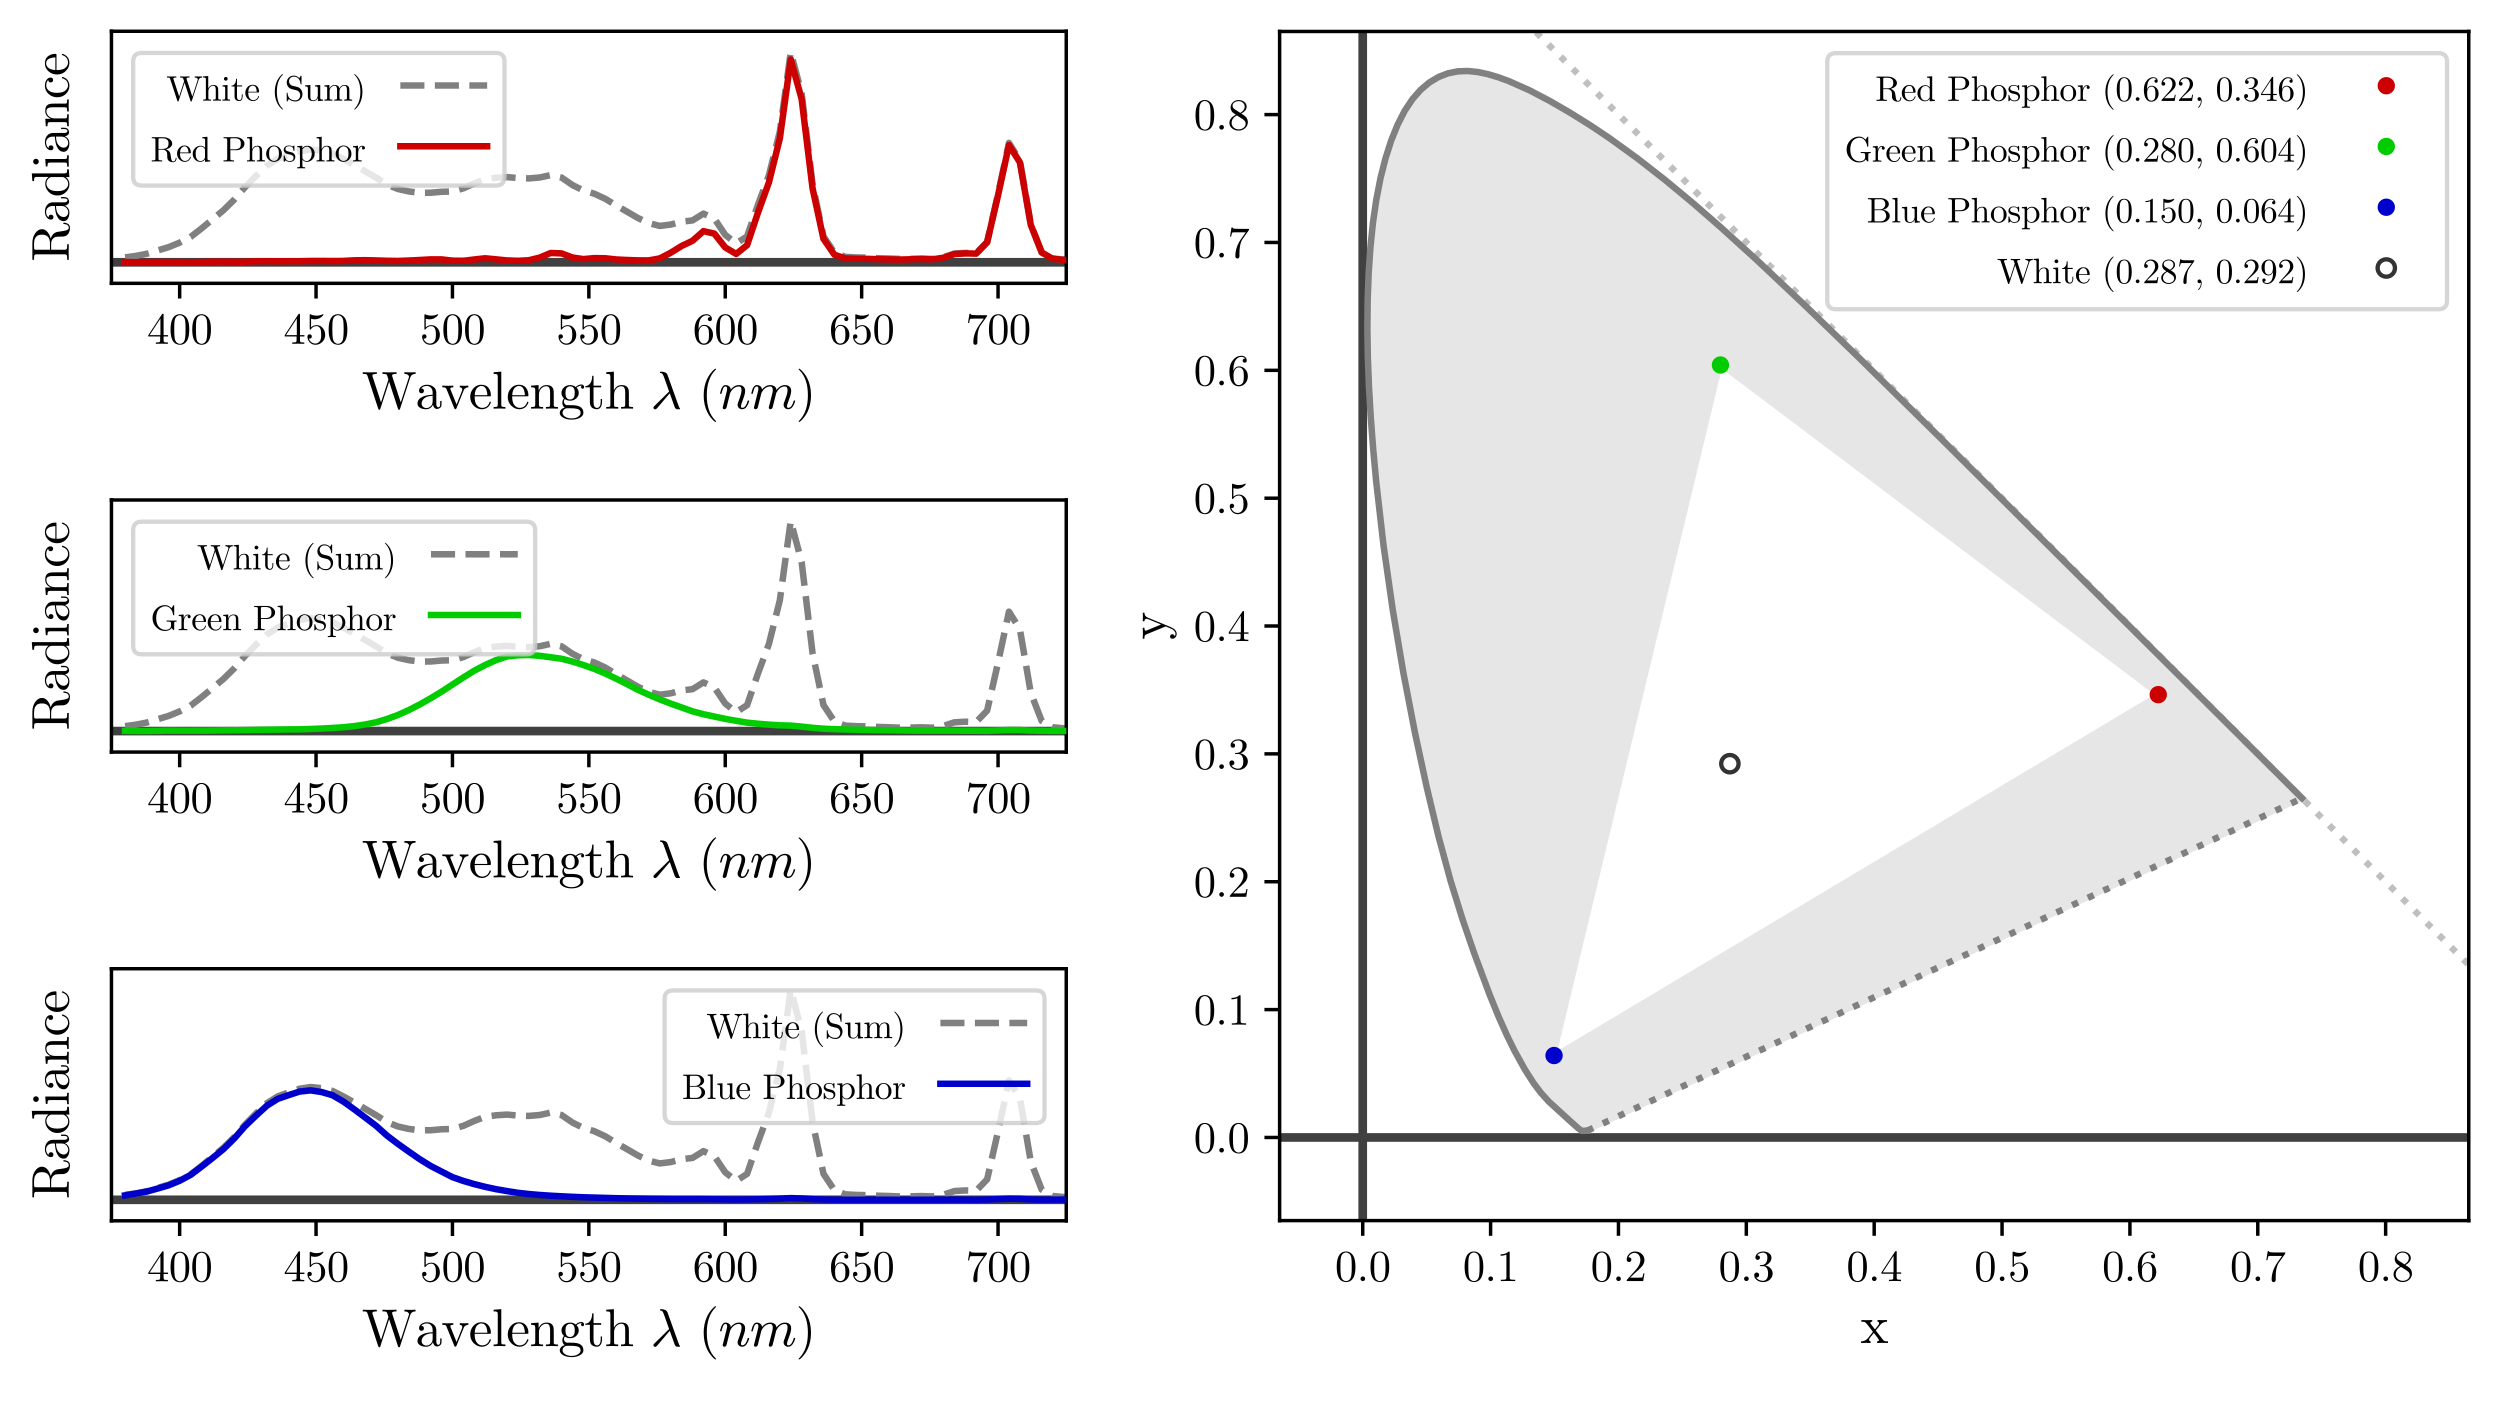 <?xml version="1.0" encoding="utf-8" standalone="no"?>
<!DOCTYPE svg PUBLIC "-//W3C//DTD SVG 1.1//EN"
  "http://www.w3.org/Graphics/SVG/1.1/DTD/svg11.dtd">
<svg xmlns:xlink="http://www.w3.org/1999/xlink" width="576pt" height="324pt" viewBox="0 0 576 324" xmlns="http://www.w3.org/2000/svg" version="1.1">
 <defs>
  <style type="text/css">*{stroke-linejoin: round; stroke-linecap: butt}</style>
 </defs>
 <g id="figure_1">
  <g id="patch_1">
   <path d="M 0 324 
L 576 324 
L 576 0 
L 0 0 
z
" style="fill: #ffffff"/>
  </g>
  <g id="axes_1">
   <g id="patch_2">
    <path d="M 25.68 65.275 
L 245.664 65.275 
L 245.664 7.2 
L 25.68 7.2 
L 25.68 65.275 
z
" style="fill: none"/>
   </g>
   <g id="line2d_1">
    <path d="M 25.68 60.435 
L 245.664 60.435 
" clip-path="url(#p7af44b0a94)" style="fill: none; stroke: #404040; stroke-width: 2; stroke-linecap: square"/>
   </g>
   <g id="matplotlib.axis_1">
    <g id="xtick_1">
     <g id="line2d_2">
      <defs>
       <path id="m0898987d60" d="M 0 0 
L 0 3.5 
" style="stroke: #000000; stroke-width: 0.8"/>
      </defs>
      <g>
       <use xlink:href="#m0898987d60" x="41.393" y="65.275" style="stroke: #000000; stroke-width: 0.8"/>
      </g>
     </g>
     <g id="text_1">
      <!-- 400 -->
      <g transform="translate(33.893 79.214)scale(0.1 -0.1)">
       <defs>
        <path id="CMUSerif-Roman-34" d="M 178 1056 
L 178 1253 
L 2144 4256 
Q 2194 4334 2272 4331 
Q 2344 4331 2359 4303 
Q 2375 4275 2375 4166 
L 2375 1253 
L 3016 1253 
L 3016 1056 
L 2375 1056 
L 2375 500 
Q 2375 316 2451 256 
Q 2528 197 2859 197 
L 2994 197 
L 2994 0 
Q 2731 19 2125 19 
Q 1522 19 1259 0 
L 1259 197 
L 1394 197 
Q 1725 197 1803 255 
Q 1881 313 1881 500 
L 1881 1056 
L 178 1056 
z
M 359 1253 
L 1919 1253 
L 1919 3641 
L 359 1253 
z
" transform="scale(0.016)"/>
        <path id="CMUSerif-Roman-30" d="M 250 2047 
Q 250 2988 488 3500 
Q 819 4263 1600 4263 
Q 1766 4263 1939 4217 
Q 2113 4172 2333 4000 
Q 2553 3828 2688 3547 
Q 2944 3003 2944 2047 
Q 2944 1113 2706 603 
Q 2359 -141 1594 -141 
Q 1306 -141 1014 6 
Q 722 153 538 506 
Q 250 1034 250 2047 
z
M 781 2125 
Q 781 1159 850 775 
Q 928 359 1142 179 
Q 1356 0 1594 0 
Q 1850 0 2064 192 
Q 2278 384 2344 800 
Q 2416 1209 2413 2125 
Q 2413 3016 2350 3372 
Q 2266 3788 2042 3955 
Q 1819 4122 1594 4122 
Q 1509 4122 1420 4097 
Q 1331 4072 1203 4000 
Q 1075 3928 976 3750 
Q 878 3572 831 3303 
Q 781 2956 781 2125 
z
" transform="scale(0.016)"/>
       </defs>
       <use xlink:href="#CMUSerif-Roman-34"/>
       <use xlink:href="#CMUSerif-Roman-30" x="50"/>
       <use xlink:href="#CMUSerif-Roman-30" x="100"/>
      </g>
     </g>
    </g>
    <g id="xtick_2">
     <g id="line2d_3">
      <g>
       <use xlink:href="#m0898987d60" x="72.819" y="65.275" style="stroke: #000000; stroke-width: 0.8"/>
      </g>
     </g>
     <g id="text_2">
      <!-- 450 -->
      <g transform="translate(65.319 79.214)scale(0.1 -0.1)">
       <defs>
        <path id="CMUSerif-Roman-35" d="M 319 1031 
Q 319 1222 422 1295 
Q 525 1369 634 1369 
Q 781 1369 867 1276 
Q 953 1184 953 1056 
Q 953 928 867 836 
Q 781 744 634 744 
Q 563 744 525 756 
Q 609 463 867 250 
Q 1125 38 1466 38 
Q 1894 38 2150 453 
Q 2303 722 2303 1331 
Q 2303 1869 2188 2138 
Q 2009 2547 1644 2547 
Q 1125 2547 819 2100 
Q 781 2044 738 2041 
Q 675 2041 661 2077 
Q 647 2113 647 2209 
L 647 4103 
Q 647 4256 709 4256 
Q 734 4256 788 4238 
Q 1191 4059 1638 4056 
Q 2097 4056 2509 4244 
Q 2541 4263 2559 4263 
Q 2622 4263 2625 4191 
Q 2625 4166 2573 4092 
Q 2522 4019 2412 3923 
Q 2303 3828 2162 3737 
Q 2022 3647 1817 3586 
Q 1613 3525 1388 3525 
Q 1119 3525 844 3609 
L 844 2363 
Q 1175 2688 1656 2688 
Q 2169 2688 2522 2275 
Q 2875 1863 2875 1288 
Q 2875 684 2458 271 
Q 2041 -141 1478 -141 
Q 966 -141 642 225 
Q 319 591 319 1031 
z
" transform="scale(0.016)"/>
       </defs>
       <use xlink:href="#CMUSerif-Roman-34"/>
       <use xlink:href="#CMUSerif-Roman-35" x="50"/>
       <use xlink:href="#CMUSerif-Roman-30" x="100"/>
      </g>
     </g>
    </g>
    <g id="xtick_3">
     <g id="line2d_4">
      <g>
       <use xlink:href="#m0898987d60" x="104.246" y="65.275" style="stroke: #000000; stroke-width: 0.8"/>
      </g>
     </g>
     <g id="text_3">
      <!-- 500 -->
      <g transform="translate(96.746 79.214)scale(0.1 -0.1)">
       <use xlink:href="#CMUSerif-Roman-35"/>
       <use xlink:href="#CMUSerif-Roman-30" x="50"/>
       <use xlink:href="#CMUSerif-Roman-30" x="100"/>
      </g>
     </g>
    </g>
    <g id="xtick_4">
     <g id="line2d_5">
      <g>
       <use xlink:href="#m0898987d60" x="135.672" y="65.275" style="stroke: #000000; stroke-width: 0.8"/>
      </g>
     </g>
     <g id="text_4">
      <!-- 550 -->
      <g transform="translate(128.172 79.214)scale(0.1 -0.1)">
       <use xlink:href="#CMUSerif-Roman-35"/>
       <use xlink:href="#CMUSerif-Roman-35" x="50"/>
       <use xlink:href="#CMUSerif-Roman-30" x="100"/>
      </g>
     </g>
    </g>
    <g id="xtick_5">
     <g id="line2d_6">
      <g>
       <use xlink:href="#m0898987d60" x="167.098" y="65.275" style="stroke: #000000; stroke-width: 0.8"/>
      </g>
     </g>
     <g id="text_5">
      <!-- 600 -->
      <g transform="translate(159.598 79.214)scale(0.1 -0.1)">
       <defs>
        <path id="CMUSerif-Roman-36" d="M 269 2022 
Q 269 3028 781 3645 
Q 1294 4263 1953 4263 
Q 2338 4263 2552 4067 
Q 2766 3872 2766 3572 
Q 2766 3406 2669 3334 
Q 2572 3263 2472 3263 
Q 2356 3263 2265 3341 
Q 2175 3419 2175 3559 
Q 2175 3847 2528 3847 
Q 2363 4103 1966 4103 
Q 1844 4103 1719 4067 
Q 1594 4031 1431 3912 
Q 1269 3794 1144 3606 
Q 1019 3419 931 3066 
Q 844 2713 844 2253 
L 844 2100 
Q 1106 2734 1643 2732 
Q 2181 2731 2553 2322 
Q 2925 1913 2925 1306 
Q 2925 684 2537 271 
Q 2150 -141 1606 -141 
Q 1363 -141 1142 -39 
Q 922 63 717 294 
Q 513 525 391 969 
Q 269 1413 269 2022 
z
M 856 1447 
Q 856 819 972 519 
Q 991 469 1033 400 
Q 1075 331 1148 242 
Q 1222 153 1344 95 
Q 1466 38 1606 38 
Q 2034 38 2241 453 
Q 2350 684 2350 1313 
Q 2350 1953 2234 2188 
Q 2038 2584 1638 2584 
Q 1369 2584 1183 2400 
Q 997 2216 926 1969 
Q 856 1722 856 1447 
z
" transform="scale(0.016)"/>
       </defs>
       <use xlink:href="#CMUSerif-Roman-36"/>
       <use xlink:href="#CMUSerif-Roman-30" x="50"/>
       <use xlink:href="#CMUSerif-Roman-30" x="100"/>
      </g>
     </g>
    </g>
    <g id="xtick_6">
     <g id="line2d_7">
      <g>
       <use xlink:href="#m0898987d60" x="198.525" y="65.275" style="stroke: #000000; stroke-width: 0.8"/>
      </g>
     </g>
     <g id="text_6">
      <!-- 650 -->
      <g transform="translate(191.025 79.214)scale(0.1 -0.1)">
       <use xlink:href="#CMUSerif-Roman-36"/>
       <use xlink:href="#CMUSerif-Roman-35" x="50"/>
       <use xlink:href="#CMUSerif-Roman-30" x="100"/>
      </g>
     </g>
    </g>
    <g id="xtick_7">
     <g id="line2d_8">
      <g>
       <use xlink:href="#m0898987d60" x="229.951" y="65.275" style="stroke: #000000; stroke-width: 0.8"/>
      </g>
     </g>
     <g id="text_7">
      <!-- 700 -->
      <g transform="translate(222.451 79.214)scale(0.1 -0.1)">
       <defs>
        <path id="CMUSerif-Roman-37" d="M 359 3009 
L 569 4325 
L 728 4325 
Q 747 4247 780 4212 
Q 813 4178 995 4150 
Q 1178 4122 1550 4122 
L 3103 4122 
Q 3103 3975 3047 3897 
L 2181 2681 
Q 1906 2297 1784 1588 
Q 1713 1113 1716 538 
L 1716 213 
Q 1716 -141 1420 -141 
Q 1125 -141 1125 213 
Q 1125 1434 1913 2619 
Q 1997 2741 2308 3175 
Q 2619 3609 2631 3628 
L 1306 3628 
Q 725 3628 678 3591 
Q 616 3534 519 3009 
L 359 3009 
z
" transform="scale(0.016)"/>
       </defs>
       <use xlink:href="#CMUSerif-Roman-37"/>
       <use xlink:href="#CMUSerif-Roman-30" x="50"/>
       <use xlink:href="#CMUSerif-Roman-30" x="100"/>
      </g>
     </g>
    </g>
    <g id="text_8">
     <!-- Wavelength $\lambda$ ($nm$) -->
     <g transform="translate(83.352 94.153)scale(0.12 -0.12)">
      <defs>
       <path id="CMUSerif-Roman-57" d="M 116 4172 
L 116 4372 
Q 206 4372 368 4365 
Q 531 4359 659 4356 
Q 788 4353 897 4353 
Q 1575 4353 1806 4372 
L 1806 4172 
Q 1269 4172 1269 3981 
Q 1269 3938 1281 3897 
L 2309 750 
L 3200 3494 
L 3059 3944 
Q 3009 4103 2900 4137 
Q 2791 4172 2484 4172 
L 2484 4372 
Q 2575 4372 2737 4365 
Q 2900 4359 3028 4356 
Q 3156 4353 3263 4353 
Q 3941 4353 4172 4372 
L 4172 4172 
Q 3634 4172 3634 3981 
Q 3634 3963 3653 3884 
L 4678 750 
L 5638 3706 
Q 5669 3803 5672 3834 
Q 5672 3950 5537 4058 
Q 5403 4166 5113 4172 
L 5113 4372 
Q 5613 4353 5875 4353 
Q 6169 4353 6456 4372 
L 6456 4172 
Q 5950 4172 5819 3744 
L 4594 -13 
Q 4581 -63 4572 -86 
Q 4563 -109 4538 -125 
Q 4513 -141 4469 -141 
Q 4384 -141 4347 -19 
L 3284 3238 
L 2228 -13 
Q 2216 -63 2205 -86 
Q 2194 -109 2169 -125 
Q 2144 -141 2100 -141 
Q 2016 -141 1978 -19 
L 697 3903 
Q 641 4088 555 4130 
Q 469 4172 116 4172 
z
" transform="scale(0.016)"/>
       <path id="CMUSerif-Roman-61" d="M 269 609 
Q 269 1153 909 1441 
Q 1294 1625 2088 1672 
L 2088 1906 
Q 2088 2303 1880 2514 
Q 1672 2725 1409 2725 
Q 941 2725 716 2431 
Q 906 2425 975 2329 
Q 1044 2234 1044 2138 
Q 1044 2009 964 1926 
Q 884 1844 750 1844 
Q 622 1844 537 1923 
Q 453 2003 453 2144 
Q 453 2456 736 2662 
Q 1019 2869 1422 2869 
Q 1947 2869 2297 2516 
Q 2406 2406 2461 2265 
Q 2516 2125 2522 2033 
Q 2528 1941 2528 1759 
L 2528 481 
Q 2528 444 2540 381 
Q 2553 319 2611 239 
Q 2669 159 2766 159 
Q 2997 159 2994 569 
L 2994 928 
L 3156 928 
L 3156 569 
Q 3156 228 2976 95 
Q 2797 -38 2631 -38 
Q 2419 -38 2284 118 
Q 2150 275 2131 488 
Q 2034 244 1814 86 
Q 1594 -72 1294 -72 
Q 1063 -72 845 -14 
Q 628 44 448 205 
Q 269 366 269 609 
z
M 763 616 
Q 763 378 931 225 
Q 1100 72 1338 72 
Q 1606 72 1847 280 
Q 2088 488 2088 897 
L 2088 1538 
Q 1378 1513 1070 1230 
Q 763 947 763 616 
z
" transform="scale(0.016)"/>
       <path id="CMUSerif-Roman-76" d="M 122 2559 
L 122 2759 
Q 409 2741 744 2741 
Q 866 2741 1441 2759 
L 1441 2559 
Q 1075 2559 1075 2394 
Q 1075 2369 1113 2284 
L 1831 500 
L 2484 2131 
Q 2522 2241 2522 2284 
Q 2522 2394 2448 2473 
Q 2375 2553 2216 2559 
L 2216 2759 
Q 2541 2741 2772 2741 
Q 3034 2741 3250 2759 
L 3250 2559 
Q 3059 2559 2925 2473 
Q 2791 2388 2748 2314 
Q 2706 2241 2663 2131 
L 1825 50 
Q 1775 -72 1691 -72 
Q 1634 -72 1611 -48 
Q 1588 -25 1556 50 
L 634 2322 
Q 572 2481 490 2520 
Q 409 2559 122 2559 
z
" transform="scale(0.016)"/>
       <path id="CMUSerif-Roman-65" d="M 178 1409 
Q 178 2013 565 2441 
Q 953 2869 1509 2869 
Q 2072 2869 2364 2503 
Q 2656 2138 2656 1613 
Q 2656 1516 2631 1497 
Q 2606 1478 2497 1478 
L 709 1478 
Q 709 825 903 519 
Q 1172 91 1625 91 
Q 1688 91 1763 103 
Q 1838 116 1991 170 
Q 2144 225 2278 372 
Q 2413 519 2491 750 
Q 2509 841 2572 838 
Q 2656 838 2656 763 
Q 2656 706 2595 579 
Q 2534 453 2418 303 
Q 2303 153 2079 40 
Q 1856 -72 1588 -72 
Q 1025 -72 601 354 
Q 178 781 178 1409 
z
M 716 1613 
L 2234 1613 
Q 2234 1747 2211 1897 
Q 2188 2047 2120 2255 
Q 2053 2463 1897 2594 
Q 1741 2725 1509 2725 
Q 1406 2725 1295 2681 
Q 1184 2638 1050 2531 
Q 916 2425 822 2184 
Q 728 1944 716 1613 
z
" transform="scale(0.016)"/>
       <path id="CMUSerif-Roman-6c" d="M 213 0 
L 213 197 
Q 553 197 631 239 
Q 709 281 709 488 
L 709 3816 
Q 709 4053 626 4112 
Q 544 4172 213 4172 
L 213 4372 
L 1131 4441 
L 1131 488 
Q 1131 281 1212 239 
Q 1294 197 1631 197 
L 1631 0 
Q 1553 0 1390 6 
Q 1228 13 1109 16 
Q 991 19 922 19 
Q 847 19 213 0 
z
" transform="scale(0.016)"/>
       <path id="CMUSerif-Roman-6e" d="M 206 0 
L 206 197 
Q 547 197 625 239 
Q 703 281 703 488 
L 703 2203 
Q 703 2441 620 2500 
Q 538 2559 206 2559 
L 206 2759 
L 1106 2828 
L 1106 2156 
Q 1406 2828 2053 2828 
Q 2534 2828 2725 2591 
Q 2866 2431 2895 2253 
Q 2925 2075 2925 1613 
L 2925 391 
Q 2931 256 3034 226 
Q 3138 197 3425 197 
L 3425 0 
Q 2772 19 2706 19 
Q 2656 19 1984 0 
L 1984 197 
Q 2325 197 2404 239 
Q 2484 281 2484 488 
L 2484 1978 
Q 2484 2303 2384 2495 
Q 2284 2688 2009 2688 
Q 1678 2688 1412 2409 
Q 1147 2131 1147 1663 
L 1147 488 
Q 1147 281 1226 239 
Q 1306 197 1644 197 
L 1644 0 
Q 991 19 928 19 
Q 878 19 206 0 
z
" transform="scale(0.016)"/>
       <path id="CMUSerif-Roman-67" d="M 178 -506 
Q 178 -300 336 -122 
Q 494 56 769 134 
Q 488 313 488 703 
Q 488 1003 684 1234 
Q 384 1484 384 1894 
Q 384 2272 684 2550 
Q 984 2828 1422 2828 
Q 1806 2828 2100 2597 
Q 2406 2897 2778 2900 
Q 2944 2900 3023 2797 
Q 3103 2694 3103 2584 
Q 3103 2488 3042 2441 
Q 2981 2394 2919 2394 
Q 2841 2394 2786 2445 
Q 2731 2497 2731 2578 
Q 2731 2713 2834 2753 
Q 2816 2759 2772 2759 
Q 2459 2759 2194 2509 
Q 2456 2266 2456 1887 
Q 2456 1509 2156 1231 
Q 1856 953 1422 953 
Q 1063 953 788 1153 
Q 678 1025 678 850 
Q 678 691 775 566 
Q 872 441 1019 422 
Q 1063 416 1497 416 
Q 1753 416 1893 409 
Q 2034 403 2236 361 
Q 2438 319 2597 238 
Q 3013 6 3016 -494 
Q 3016 -859 2595 -1089 
Q 2175 -1319 1594 -1319 
Q 1006 -1319 592 -1086 
Q 178 -853 178 -506 
z
M 513 -506 
Q 513 -769 822 -970 
Q 1131 -1172 1600 -1172 
Q 2059 -1172 2370 -973 
Q 2681 -775 2681 -506 
Q 2681 -316 2572 -194 
Q 2463 -72 2239 -23 
Q 2016 25 1859 34 
Q 1703 44 1416 44 
L 1038 44 
Q 819 31 666 -128 
Q 513 -288 513 -506 
z
M 863 1888 
Q 863 1100 1422 1100 
Q 1703 1100 1875 1356 
Q 1978 1528 1978 1894 
Q 1978 2681 1422 2681 
Q 1141 2681 966 2425 
Q 863 2253 863 1888 
z
" transform="scale(0.016)"/>
       <path id="CMUSerif-Roman-74" d="M 122 2559 
L 122 2700 
Q 416 2713 611 2920 
Q 806 3128 873 3384 
Q 941 3641 947 3938 
L 1106 3938 
L 1106 2759 
L 2022 2759 
L 2022 2559 
L 1106 2559 
L 1106 781 
Q 1106 91 1538 91 
Q 1722 91 1844 280 
Q 1966 469 1966 806 
L 1966 1159 
L 2125 1159 
L 2125 794 
Q 2125 447 1965 187 
Q 1806 -72 1491 -72 
Q 1375 -72 1261 -42 
Q 1147 -13 998 64 
Q 850 141 758 330 
Q 666 519 666 794 
L 666 2559 
L 122 2559 
z
" transform="scale(0.016)"/>
       <path id="CMUSerif-Roman-68" d="M 206 0 
L 206 197 
Q 547 197 625 239 
Q 703 281 703 488 
L 703 3816 
Q 703 4053 620 4112 
Q 538 4172 206 4172 
L 206 4372 
L 1125 4441 
L 1125 2216 
L 1131 2216 
Q 1234 2447 1465 2637 
Q 1697 2828 2053 2828 
Q 2534 2828 2725 2591 
Q 2866 2431 2895 2253 
Q 2925 2075 2925 1613 
L 2925 391 
Q 2931 256 3034 226 
Q 3138 197 3425 197 
L 3425 0 
Q 2772 19 2706 19 
Q 2656 19 1984 0 
L 1984 197 
Q 2325 197 2404 239 
Q 2484 281 2484 488 
L 2484 1978 
Q 2484 2303 2384 2495 
Q 2284 2688 2009 2688 
Q 1678 2688 1412 2409 
Q 1147 2131 1147 1663 
L 1147 488 
Q 1147 281 1226 239 
Q 1306 197 1644 197 
L 1644 0 
Q 991 19 928 19 
Q 878 19 206 0 
z
" transform="scale(0.016)"/>
       <path id="CMUSerif-Roman-20" transform="scale(0.016)"/>
       <path id="Cmmi10-b8" d="M 325 109 
Q 325 203 409 288 
L 2209 2053 
L 1575 3834 
Q 1500 4038 1417 4156 
Q 1334 4275 1178 4275 
Q 1106 4275 1106 4359 
Q 1113 4397 1138 4419 
Q 1163 4441 1203 4441 
Q 1875 4441 2016 4044 
L 3316 416 
Q 3400 144 3488 50 
Q 3519 3 3519 -13 
Q 3519 -72 3469 -72 
L 3122 -72 
Q 2963 -25 2869 206 
L 2284 1844 
L 738 25 
Q 622 -84 531 -84 
Q 450 -84 387 -28 
Q 325 28 325 109 
z
" transform="scale(0.016)"/>
       <path id="CMUSerif-Roman-28" d="M 634 1600 
Q 634 2681 1038 3553 
Q 1209 3919 1450 4225 
Q 1691 4531 1850 4665 
Q 2009 4800 2053 4800 
Q 2116 4800 2119 4738 
Q 2119 4706 2034 4628 
Q 1003 3578 1006 1600 
Q 1006 -384 2009 -1394 
Q 2119 -1503 2119 -1538 
Q 2119 -1600 2053 -1600 
Q 2009 -1600 1856 -1472 
Q 1703 -1344 1465 -1050 
Q 1228 -756 1056 -397 
Q 634 475 634 1600 
z
" transform="scale(0.016)"/>
       <path id="Cmmi10-6e" d="M 494 109 
Q 494 147 500 166 
L 978 2075 
Q 1025 2253 1025 2388 
Q 1025 2663 838 2663 
Q 638 2663 541 2423 
Q 444 2184 353 1819 
Q 353 1800 334 1789 
Q 316 1778 300 1778 
L 225 1778 
Q 203 1778 187 1801 
Q 172 1825 172 1844 
Q 241 2122 305 2315 
Q 369 2509 505 2668 
Q 641 2828 844 2828 
Q 1084 2828 1268 2676 
Q 1453 2525 1453 2291 
Q 1644 2541 1900 2684 
Q 2156 2828 2444 2828 
Q 2672 2828 2837 2750 
Q 3003 2672 3095 2514 
Q 3188 2356 3188 2138 
Q 3188 1875 3070 1503 
Q 2953 1131 2778 672 
Q 2688 463 2688 288 
Q 2688 97 2834 97 
Q 3084 97 3251 365 
Q 3419 634 3488 941 
Q 3500 978 3541 978 
L 3616 978 
Q 3641 978 3658 962 
Q 3675 947 3675 922 
Q 3675 916 3669 903 
Q 3581 541 3364 234 
Q 3147 -72 2822 -72 
Q 2597 -72 2437 83 
Q 2278 238 2278 459 
Q 2278 578 2328 709 
Q 2409 919 2514 1209 
Q 2619 1500 2686 1765 
Q 2753 2031 2753 2234 
Q 2753 2413 2679 2538 
Q 2606 2663 2431 2663 
Q 2197 2663 2000 2559 
Q 1803 2456 1656 2286 
Q 1509 2116 1388 1881 
L 953 141 
Q 931 53 854 -9 
Q 778 -72 684 -72 
Q 606 -72 550 -22 
Q 494 28 494 109 
z
" transform="scale(0.016)"/>
       <path id="Cmmi10-6d" d="M 494 109 
Q 494 147 500 166 
L 978 2075 
Q 1025 2253 1025 2388 
Q 1025 2663 838 2663 
Q 638 2663 541 2423 
Q 444 2184 353 1819 
Q 353 1800 334 1789 
Q 316 1778 300 1778 
L 225 1778 
Q 203 1778 187 1801 
Q 172 1825 172 1844 
Q 241 2122 305 2315 
Q 369 2509 505 2668 
Q 641 2828 844 2828 
Q 1084 2828 1268 2676 
Q 1453 2525 1453 2291 
Q 1644 2541 1900 2684 
Q 2156 2828 2444 2828 
Q 2747 2828 2967 2673 
Q 3188 2519 3188 2234 
Q 3384 2513 3648 2670 
Q 3913 2828 4225 2828 
Q 4556 2828 4757 2648 
Q 4959 2469 4959 2138 
Q 4959 1875 4842 1503 
Q 4725 1131 4550 672 
Q 4459 450 4459 288 
Q 4459 97 4609 97 
Q 4859 97 5025 365 
Q 5191 634 5259 941 
Q 5278 978 5313 978 
L 5388 978 
Q 5413 978 5430 961 
Q 5447 944 5447 922 
Q 5447 916 5441 903 
Q 5353 541 5136 234 
Q 4919 -72 4594 -72 
Q 4369 -72 4209 83 
Q 4050 238 4050 459 
Q 4050 572 4103 709 
Q 4284 1191 4404 1569 
Q 4525 1947 4525 2234 
Q 4525 2413 4453 2538 
Q 4381 2663 4213 2663 
Q 3863 2663 3606 2448 
Q 3350 2234 3163 1881 
Q 3150 1819 3144 1784 
L 2731 141 
Q 2709 53 2632 -9 
Q 2556 -72 2463 -72 
Q 2388 -72 2330 -22 
Q 2272 28 2272 109 
Q 2272 147 2278 166 
L 2688 1797 
Q 2753 2059 2753 2234 
Q 2753 2413 2679 2538 
Q 2606 2663 2431 2663 
Q 2197 2663 2000 2559 
Q 1803 2456 1656 2286 
Q 1509 2116 1388 1881 
L 953 141 
Q 931 53 854 -9 
Q 778 -72 684 -72 
Q 606 -72 550 -22 
Q 494 28 494 109 
z
" transform="scale(0.016)"/>
       <path id="CMUSerif-Roman-29" d="M 366 -1538 
Q 366 -1506 447 -1428 
Q 1478 -378 1478 1600 
Q 1478 3584 488 4588 
Q 366 4703 366 4738 
Q 366 4800 428 4800 
Q 472 4800 626 4672 
Q 781 4544 1017 4250 
Q 1253 3956 1428 3597 
Q 1850 2725 1850 1600 
Q 1850 519 1447 -353 
Q 1275 -719 1034 -1025 
Q 794 -1331 634 -1465 
Q 475 -1600 428 -1600 
Q 366 -1600 366 -1538 
z
" transform="scale(0.016)"/>
      </defs>
      <use xlink:href="#CMUSerif-Roman-57"/>
      <use xlink:href="#CMUSerif-Roman-61" transform="translate(102.686 0)"/>
      <use xlink:href="#CMUSerif-Roman-76" transform="translate(152.686 0)"/>
      <use xlink:href="#CMUSerif-Roman-65" transform="translate(205.371 0)"/>
      <use xlink:href="#CMUSerif-Roman-6c" transform="translate(249.756 0)"/>
      <use xlink:href="#CMUSerif-Roman-65" transform="translate(277.441 0)"/>
      <use xlink:href="#CMUSerif-Roman-6e" transform="translate(321.826 0)"/>
      <use xlink:href="#CMUSerif-Roman-67" transform="translate(377.295 0)"/>
      <use xlink:href="#CMUSerif-Roman-74" transform="translate(427.295 0)"/>
      <use xlink:href="#CMUSerif-Roman-68" transform="translate(466.064 0)"/>
      <use xlink:href="#CMUSerif-Roman-20" transform="translate(521.533 0)"/>
      <use xlink:href="#Cmmi10-b8" transform="translate(554.785 0)"/>
      <use xlink:href="#CMUSerif-Roman-20" transform="translate(613.086 0)"/>
      <use xlink:href="#CMUSerif-Roman-28" transform="translate(646.338 0)"/>
      <use xlink:href="#Cmmi10-6e" transform="translate(685.107 0)"/>
      <use xlink:href="#Cmmi10-6d" transform="translate(745.117 0)"/>
      <use xlink:href="#CMUSerif-Roman-29" transform="translate(832.91 0)"/>
     </g>
    </g>
   </g>
   <g id="matplotlib.axis_2">
    <g id="text_9">
     <!-- Radiance -->
     <g transform="translate(15.853 60.297)rotate(-90)scale(0.12 -0.12)">
      <defs>
       <path id="CMUSerif-Roman-52" d="M 225 0 
L 225 197 
L 378 197 
Q 725 197 804 255 
Q 884 313 884 500 
L 884 3872 
Q 884 4056 803 4114 
Q 722 4172 378 4172 
L 225 4172 
L 225 4372 
L 2234 4372 
Q 2931 4372 3417 4030 
Q 3903 3688 3903 3219 
Q 3903 2859 3587 2578 
Q 3272 2297 2784 2175 
Q 3419 1956 3566 1434 
L 3647 922 
Q 3672 738 3689 644 
Q 3706 550 3734 422 
Q 3763 294 3792 233 
Q 3822 172 3865 108 
Q 3909 44 3967 22 
Q 4025 0 4103 0 
Q 4250 0 4375 131 
Q 4500 263 4525 569 
Q 4538 672 4603 672 
Q 4684 672 4684 569 
Q 4684 478 4659 373 
Q 4634 269 4573 147 
Q 4513 25 4381 -58 
Q 4250 -141 4078 -141 
Q 3578 -141 3272 128 
Q 3144 244 3086 394 
Q 3028 544 3018 662 
Q 3009 781 3009 1044 
Q 3009 1416 2970 1578 
Q 2931 1741 2766 1900 
Q 2541 2119 2169 2119 
L 1434 2119 
L 1434 500 
Q 1434 316 1514 256 
Q 1594 197 1941 197 
L 2094 197 
L 2094 0 
Q 1863 19 1159 19 
Q 456 19 225 0 
z
M 1434 2259 
L 2144 2259 
Q 2484 2259 2714 2342 
Q 2944 2425 3053 2575 
Q 3163 2725 3203 2876 
Q 3244 3028 3244 3219 
Q 3244 3444 3194 3612 
Q 3144 3781 3034 3881 
Q 2925 3981 2815 4045 
Q 2706 4109 2537 4134 
Q 2369 4159 2253 4165 
Q 2138 4172 1953 4172 
Q 1641 4172 1575 4159 
Q 1503 4153 1475 4118 
Q 1447 4084 1440 4045 
Q 1434 4006 1434 3916 
L 1434 2259 
z
" transform="scale(0.016)"/>
       <path id="CMUSerif-Roman-64" d="M 219 1375 
Q 219 1984 644 2406 
Q 1069 2828 1644 2828 
Q 2131 2828 2450 2431 
L 2450 3816 
Q 2450 4053 2367 4112 
Q 2284 4172 1953 4172 
L 1953 4372 
L 2875 4441 
L 2875 556 
Q 2875 319 2958 258 
Q 3041 197 3372 197 
L 3372 0 
L 2431 -72 
L 2431 353 
Q 2100 -69 1575 -72 
Q 1025 -72 622 350 
Q 219 772 219 1375 
z
M 750 1369 
Q 750 775 934 481 
Q 1191 72 1606 72 
Q 2081 72 2363 519 
Q 2434 628 2431 756 
L 2431 2069 
Q 2431 2197 2363 2303 
Q 2100 2688 1672 2688 
Q 1225 2688 947 2278 
Q 750 1972 750 1369 
z
" transform="scale(0.016)"/>
       <path id="CMUSerif-Roman-69" d="M 213 0 
L 213 197 
Q 553 197 631 239 
Q 709 281 709 488 
L 709 2209 
Q 709 2447 629 2503 
Q 550 2559 238 2559 
L 238 2759 
L 1131 2828 
L 1131 481 
Q 1131 291 1200 244 
Q 1269 197 1581 197 
L 1581 0 
Q 928 19 916 19 
Q 828 19 213 0 
z
M 481 3944 
Q 481 4072 579 4176 
Q 678 4281 818 4281 
Q 959 4281 1059 4186 
Q 1159 4091 1159 3942 
Q 1159 3794 1059 3698 
Q 959 3603 819 3603 
Q 672 3603 576 3706 
Q 481 3809 481 3944 
z
" transform="scale(0.016)"/>
       <path id="CMUSerif-Roman-63" d="M 625 351 
Q 219 775 219 1383 
Q 219 1991 619 2430 
Q 1019 2869 1606 2869 
Q 1997 2869 2290 2683 
Q 2584 2497 2584 2181 
Q 2584 2041 2501 1961 
Q 2419 1881 2291 1881 
Q 2156 1881 2076 1964 
Q 1997 2047 1997 2175 
Q 1997 2231 2015 2287 
Q 2034 2344 2104 2403 
Q 2175 2463 2297 2472 
Q 2069 2706 1625 2706 
Q 1619 2706 1613 2706 
Q 1288 2706 1019 2400 
Q 750 2094 750 1394 
Q 750 1028 839 761 
Q 928 494 1075 356 
Q 1222 219 1365 155 
Q 1509 91 1650 91 
Q 2278 91 2491 763 
Q 2509 825 2572 825 
Q 2656 825 2656 763 
Q 2656 731 2631 650 
Q 2606 569 2528 441 
Q 2450 313 2339 202 
Q 2228 91 2033 9 
Q 1838 -72 1594 -72 
Q 1031 -72 625 351 
z
" transform="scale(0.016)"/>
      </defs>
      <use xlink:href="#CMUSerif-Roman-52"/>
      <use xlink:href="#CMUSerif-Roman-61" x="73.584"/>
      <use xlink:href="#CMUSerif-Roman-64" x="123.584"/>
      <use xlink:href="#CMUSerif-Roman-69" x="179.053"/>
      <use xlink:href="#CMUSerif-Roman-61" x="206.738"/>
      <use xlink:href="#CMUSerif-Roman-6e" x="256.738"/>
      <use xlink:href="#CMUSerif-Roman-63" x="312.207"/>
      <use xlink:href="#CMUSerif-Roman-65" x="356.592"/>
     </g>
    </g>
   </g>
   <g id="line2d_9">
    <path d="M 28.823 59.301 
L 31.337 58.962 
L 33.851 58.464 
L 36.365 57.694 
L 38.879 56.936 
L 41.393 55.902 
L 43.907 54.599 
L 46.421 52.646 
L 48.935 50.561 
L 51.45 48.467 
L 53.964 45.999 
L 56.478 43.092 
L 58.992 40.536 
L 61.506 38.173 
L 64.02 36.589 
L 66.534 35.685 
L 69.048 34.848 
L 71.562 34.447 
L 74.076 34.708 
L 76.591 35.343 
L 79.105 36.61 
L 81.619 38.001 
L 84.133 39.466 
L 86.647 40.933 
L 89.161 42.523 
L 91.675 43.542 
L 94.189 44.104 
L 96.703 44.42 
L 99.218 44.409 
L 101.732 44.186 
L 104.246 44.119 
L 106.76 43.394 
L 109.274 42.263 
L 111.788 41.301 
L 114.302 40.96 
L 116.816 40.799 
L 119.33 41.027 
L 121.844 41.107 
L 124.359 40.893 
L 126.873 40.338 
L 129.387 40.912 
L 131.901 42.637 
L 134.415 43.895 
L 136.929 44.633 
L 139.443 45.796 
L 141.957 47.331 
L 144.471 48.774 
L 146.985 50.233 
L 149.5 51.411 
L 152.014 52.056 
L 154.528 51.739 
L 157.042 51.08 
L 159.556 50.785 
L 162.07 49.22 
L 164.584 50.365 
L 167.098 54.108 
L 169.612 56.078 
L 172.126 54.472 
L 174.641 47.168 
L 177.155 40.38 
L 179.669 30.332 
L 182.183 12.04 
L 184.697 21.487 
L 187.211 42.468 
L 189.725 54.43 
L 192.239 58.224 
L 194.753 59.182 
L 197.268 59.305 
L 199.782 59.365 
L 202.296 59.493 
L 204.81 59.557 
L 207.324 59.658 
L 209.838 59.627 
L 212.352 59.574 
L 214.866 59.659 
L 217.38 59.258 
L 219.894 58.42 
L 222.409 58.278 
L 224.923 58.347 
L 227.437 55.719 
L 229.951 44.672 
L 232.465 32.927 
L 234.979 36.949 
L 237.493 51.641 
L 240.007 58.1 
L 242.521 59.555 
L 245.035 59.795 
L 247.55 60.098 
L 250.064 60.172 
L 252.578 60.122 
L 255.092 60.157 
L 257.606 60.116 
L 260.12 60.158 
L 262.634 60.269 
L 265.148 60.173 
L 267.662 60.13 
L 270.177 60.12 
L 272.691 60.244 
L 275.205 60.312 
L 277.719 60.228 
L 280.233 60.26 
" clip-path="url(#p7af44b0a94)" style="fill: none; stroke-dasharray: 5.55,2.4; stroke-dashoffset: 0; stroke: #808080; stroke-width: 1.5"/>
   </g>
   <g id="patch_3">
    <path d="M 25.68 65.275 
L 25.68 7.2 
" style="fill: none; stroke: #000000; stroke-width: 0.8; stroke-linejoin: miter; stroke-linecap: square"/>
   </g>
   <g id="patch_4">
    <path d="M 245.664 65.275 
L 245.664 7.2 
" style="fill: none; stroke: #000000; stroke-width: 0.8; stroke-linejoin: miter; stroke-linecap: square"/>
   </g>
   <g id="patch_5">
    <path d="M 25.68 65.275 
L 245.664 65.275 
" style="fill: none; stroke: #000000; stroke-width: 0.8; stroke-linejoin: miter; stroke-linecap: square"/>
   </g>
   <g id="patch_6">
    <path d="M 25.68 7.2 
L 245.664 7.2 
" style="fill: none; stroke: #000000; stroke-width: 0.8; stroke-linejoin: miter; stroke-linecap: square"/>
   </g>
   <g id="line2d_10">
    <path d="M 28.823 60.366 
L 31.337 60.421 
L 33.851 60.375 
L 36.365 60.344 
L 38.879 60.384 
L 41.393 60.376 
L 43.907 60.41 
L 46.421 60.364 
L 48.935 60.286 
L 51.45 60.275 
L 53.964 60.299 
L 56.478 60.304 
L 58.992 60.205 
L 61.506 60.186 
L 64.02 60.195 
L 66.534 60.192 
L 69.048 60.188 
L 71.562 60.137 
L 74.076 60.125 
L 76.591 60.154 
L 79.105 60.128 
L 81.619 59.978 
L 84.133 59.944 
L 86.647 60.004 
L 89.161 60.089 
L 91.675 60.131 
L 94.189 60.032 
L 96.703 59.905 
L 99.218 59.761 
L 101.732 59.762 
L 104.246 60.057 
L 106.76 60.094 
L 109.274 59.782 
L 111.788 59.506 
L 114.302 59.752 
L 116.816 60.001 
L 119.33 60.099 
L 121.844 59.96 
L 124.359 59.343 
L 126.873 58.29 
L 129.387 58.383 
L 131.901 59.329 
L 134.415 59.698 
L 136.929 59.466 
L 139.443 59.501 
L 141.957 59.777 
L 144.471 59.9 
L 146.985 59.989 
L 149.5 59.993 
L 152.014 59.537 
L 154.528 58.232 
L 157.042 56.677 
L 159.556 55.481 
L 162.07 53.253 
L 164.584 53.831 
L 167.098 57.009 
L 169.612 58.508 
L 172.126 56.493 
L 174.641 48.983 
L 177.155 42.036 
L 179.669 31.921 
L 182.183 13.694 
L 184.697 22.823 
L 187.211 43.367 
L 189.725 55.028 
L 192.239 58.686 
L 194.753 59.549 
L 197.268 59.627 
L 199.782 59.639 
L 202.296 59.714 
L 204.81 59.762 
L 207.324 59.801 
L 209.838 59.739 
L 212.352 59.689 
L 214.866 59.756 
L 217.38 59.375 
L 219.894 58.533 
L 222.409 58.376 
L 224.923 58.433 
L 227.437 55.838 
L 229.951 44.983 
L 232.465 33.424 
L 234.979 37.401 
L 237.493 51.818 
L 240.007 58.171 
L 242.521 59.618 
L 245.035 59.876 
L 247.55 60.11 
L 250.064 60.196 
L 252.578 60.191 
L 255.092 60.199 
L 257.606 60.142 
L 260.12 60.17 
L 262.634 60.288 
L 265.148 60.221 
L 267.662 60.22 
L 270.177 60.212 
L 272.691 60.36 
L 275.205 60.398 
L 277.719 60.313 
L 280.233 60.32 
" clip-path="url(#p7af44b0a94)" style="fill: none; stroke: #cc0000; stroke-width: 1.5; stroke-linecap: square"/>
   </g>
   <g id="legend_1">
    <g id="patch_7">
     <path d="M 32.68 42.751 
L 114.239 42.751 
Q 116.239 42.751 116.239 40.751 
L 116.239 14.2 
Q 116.239 12.2 114.239 12.2 
L 32.68 12.2 
Q 30.68 12.2 30.68 14.2 
L 30.68 40.751 
Q 30.68 42.751 32.68 42.751 
z
" style="fill: #ffffff; opacity: 0.8; stroke: #cccccc; stroke-linejoin: miter"/>
    </g>
    <g id="text_10">
     <!-- White (Sum) -->
     <g transform="translate(38.321 23.2)scale(0.08 -0.08)">
      <defs>
       <path id="CMUSerif-Roman-53" d="M 359 13 
L 359 1294 
Q 359 1366 362 1391 
Q 366 1416 384 1434 
Q 403 1453 441 1453 
Q 513 1453 519 1388 
Q 538 753 916 403 
Q 1288 56 1925 56 
Q 2309 56 2546 332 
Q 2784 609 2784 972 
Q 2784 1319 2584 1563 
Q 2500 1672 2395 1742 
Q 2291 1813 2227 1834 
Q 2163 1856 2041 1888 
Q 1247 2078 1197 2100 
Q 819 2228 589 2551 
Q 359 2875 359 3272 
Q 359 3784 720 4148 
Q 1081 4513 1606 4513 
Q 1869 4513 2089 4430 
Q 2309 4347 2400 4272 
Q 2491 4197 2631 4063 
L 2853 4428 
Q 2903 4513 2950 4513 
Q 3000 4513 3011 4483 
Q 3022 4453 3022 4359 
L 3022 3072 
Q 3022 3000 3019 2975 
Q 3016 2950 2995 2934 
Q 2975 2919 2938 2919 
Q 2875 2919 2859 2994 
Q 2681 4331 1613 4331 
Q 1247 4331 1008 4086 
Q 769 3841 769 3494 
Q 769 3213 944 2983 
Q 1119 2753 1416 2681 
L 2234 2484 
Q 2644 2388 2919 2025 
Q 3194 1663 3194 1191 
Q 3194 647 2839 253 
Q 2484 -141 1931 -141 
Q 1534 -141 1228 -9 
Q 922 122 756 306 
Q 628 94 544 -25 
L 525 -56 
Q 475 -141 428 -141 
Q 378 -141 368 -109 
Q 359 -78 359 13 
z
" transform="scale(0.016)"/>
       <path id="CMUSerif-Roman-75" d="M 206 2559 
L 206 2759 
L 1147 2828 
L 1147 703 
Q 1147 550 1159 461 
Q 1172 372 1223 269 
Q 1275 166 1395 119 
Q 1516 72 1709 72 
Q 2056 72 2270 356 
Q 2484 641 2484 1063 
L 2484 2203 
Q 2484 2441 2400 2500 
Q 2316 2559 1984 2559 
L 1984 2759 
L 2925 2828 
L 2925 556 
Q 2925 319 3008 258 
Q 3091 197 3425 197 
L 3425 0 
L 2503 -72 
L 2503 506 
Q 2234 -69 1678 -72 
Q 1397 -72 1205 0 
Q 1013 72 916 161 
Q 819 250 767 422 
Q 716 594 709 700 
Q 703 806 703 1013 
L 703 1972 
Q 703 2406 640 2482 
Q 578 2559 206 2559 
z
" transform="scale(0.016)"/>
       <path id="CMUSerif-Roman-6d" d="M 206 0 
L 206 197 
Q 547 197 625 239 
Q 703 281 703 488 
L 703 2203 
Q 703 2441 620 2500 
Q 538 2559 206 2559 
L 206 2759 
L 1106 2828 
L 1106 2156 
Q 1406 2828 2053 2828 
Q 2803 2828 2906 2203 
Q 3016 2447 3245 2637 
Q 3475 2828 3834 2828 
Q 4316 2828 4506 2591 
Q 4647 2431 4675 2253 
Q 4703 2075 4703 1613 
L 4703 391 
Q 4709 256 4812 226 
Q 4916 197 5203 197 
L 5203 0 
Q 4550 19 4488 19 
Q 4438 19 3763 0 
L 3763 197 
Q 4103 197 4183 239 
Q 4263 281 4263 488 
L 4263 1978 
Q 4263 2303 4163 2495 
Q 4063 2688 3788 2688 
Q 3456 2688 3190 2409 
Q 2925 2131 2925 1663 
L 2925 488 
Q 2925 281 3004 239 
Q 3084 197 3425 197 
L 3425 0 
Q 2772 19 2706 19 
Q 2656 19 1984 0 
L 1984 197 
Q 2325 197 2404 239 
Q 2484 281 2484 488 
L 2484 1978 
Q 2484 2303 2384 2495 
Q 2284 2688 2009 2688 
Q 1678 2688 1412 2409 
Q 1147 2131 1147 1663 
L 1147 488 
Q 1147 281 1226 239 
Q 1306 197 1644 197 
L 1644 0 
Q 991 19 928 19 
Q 878 19 206 0 
z
" transform="scale(0.016)"/>
      </defs>
      <use xlink:href="#CMUSerif-Roman-57"/>
      <use xlink:href="#CMUSerif-Roman-68" x="102.686"/>
      <use xlink:href="#CMUSerif-Roman-69" x="158.154"/>
      <use xlink:href="#CMUSerif-Roman-74" x="185.84"/>
      <use xlink:href="#CMUSerif-Roman-65" x="224.609"/>
      <use xlink:href="#CMUSerif-Roman-20" x="268.994"/>
      <use xlink:href="#CMUSerif-Roman-28" x="302.246"/>
      <use xlink:href="#CMUSerif-Roman-53" x="341.016"/>
      <use xlink:href="#CMUSerif-Roman-75" x="396.484"/>
      <use xlink:href="#CMUSerif-Roman-6d" x="451.953"/>
      <use xlink:href="#CMUSerif-Roman-29" x="535.205"/>
     </g>
    </g>
    <g id="line2d_11">
     <path d="M 92.239 19.7 
L 102.239 19.7 
L 112.239 19.7 
" style="fill: none; stroke-dasharray: 5.55,2.4; stroke-dashoffset: 0; stroke: #808080; stroke-width: 1.5"/>
    </g>
    <g id="text_11">
     <!-- Red Phosphor -->
     <g transform="translate(34.68 37.2)scale(0.08 -0.08)">
      <defs>
       <path id="CMUSerif-Roman-50" d="M 225 0 
L 225 197 
L 378 197 
Q 725 197 804 255 
Q 884 313 884 500 
L 884 3872 
Q 884 4056 803 4114 
Q 722 4172 378 4172 
L 225 4172 
L 225 4372 
L 2484 4372 
Q 3131 4372 3562 4015 
Q 3994 3659 3994 3181 
Q 3994 2706 3555 2364 
Q 3116 2022 2534 2022 
L 1453 2022 
L 1453 500 
Q 1453 316 1533 256 
Q 1613 197 1959 197 
L 2113 197 
L 2113 0 
Q 1888 19 1166 19 
Q 450 19 225 0 
z
M 1434 2188 
L 2316 2188 
Q 2603 2188 2812 2269 
Q 3022 2350 3117 2448 
Q 3213 2547 3267 2708 
Q 3322 2869 3328 2958 
Q 3334 3047 3334 3181 
Q 3334 3322 3328 3411 
Q 3322 3500 3267 3661 
Q 3213 3822 3117 3920 
Q 3022 4019 2814 4095 
Q 2606 4172 2316 4172 
L 1747 4172 
Q 1528 4172 1481 4128 
Q 1434 4084 1434 3916 
L 1434 2188 
z
" transform="scale(0.016)"/>
       <path id="CMUSerif-Roman-6f" d="M 601 345 
Q 178 763 178 1370 
Q 178 1978 592 2423 
Q 1006 2869 1600 2869 
Q 2181 2869 2598 2426 
Q 3016 1984 3016 1369 
Q 3016 766 2595 347 
Q 2175 -72 1594 -72 
Q 1025 -72 601 345 
z
M 709 1422 
Q 709 800 872 519 
Q 1122 91 1600 91 
Q 1838 91 2036 219 
Q 2234 347 2344 563 
Q 2484 844 2484 1422 
Q 2484 2038 2316 2309 
Q 2066 2725 1594 2725 
Q 1388 2725 1186 2617 
Q 984 2509 863 2297 
Q 709 2016 709 1422 
z
" transform="scale(0.016)"/>
       <path id="CMUSerif-Roman-73" d="M 213 84 
L 213 928 
Q 213 1000 216 1025 
Q 219 1050 237 1069 
Q 256 1088 294 1088 
Q 338 1088 355 1069 
Q 372 1050 384 978 
Q 481 538 689 305 
Q 897 72 1275 72 
Q 1634 72 1815 231 
Q 1997 391 1997 653 
Q 1997 1122 1331 1241 
Q 947 1319 787 1370 
Q 628 1422 488 1538 
Q 213 1763 213 2081 
Q 213 2400 455 2634 
Q 697 2869 1234 2869 
Q 1594 2869 1838 2688 
Q 1909 2744 1947 2791 
Q 2031 2869 2075 2869 
Q 2125 2869 2134 2836 
Q 2144 2803 2144 2713 
L 2144 2069 
Q 2144 1997 2141 1972 
Q 2138 1947 2119 1930 
Q 2100 1913 2059 1913 
Q 1988 1913 1984 1972 
Q 1934 2747 1234 2747 
Q 856 2747 687 2601 
Q 519 2456 519 2259 
Q 519 2150 570 2067 
Q 622 1984 689 1936 
Q 756 1888 881 1842 
Q 1006 1797 1082 1781 
Q 1159 1766 1306 1734 
Q 1819 1638 2034 1428 
Q 2303 1159 2303 819 
Q 2303 441 2047 184 
Q 1791 -72 1275 -72 
Q 859 -72 569 206 
Q 531 169 503 136 
Q 475 103 464 90 
Q 453 78 450 70 
Q 447 63 441 56 
Q 313 -72 281 -72 
Q 231 -72 222 -39 
Q 213 -6 213 84 
z
" transform="scale(0.016)"/>
       <path id="CMUSerif-Roman-70" d="M 178 -1044 
Q 519 -1044 598 -1001 
Q 678 -959 678 -756 
L 678 2241 
Q 678 2453 598 2506 
Q 519 2559 178 2559 
L 178 2759 
L 1100 2828 
L 1100 2406 
Q 1484 2828 1997 2828 
Q 2541 2828 2937 2406 
Q 3334 1984 3334 1381 
Q 3334 772 2912 350 
Q 2491 -72 1906 -72 
Q 1588 -72 1373 92 
Q 1159 256 1119 378 
L 1119 319 
L 1119 -756 
Q 1119 -963 1200 -1003 
Q 1281 -1044 1619 -1044 
L 1619 -1241 
Q 947 -1222 897 -1222 
Q 834 -1222 178 -1241 
L 178 -1044 
z
M 1119 728 
Q 1119 631 1133 597 
Q 1147 563 1209 459 
Q 1463 72 1875 72 
Q 1878 72 1881 72 
Q 2247 72 2525 445 
Q 2803 819 2803 1381 
Q 2803 1919 2550 2294 
Q 2297 2669 1947 2669 
Q 1697 2669 1478 2534 
Q 1259 2400 1119 2156 
L 1119 728 
z
" transform="scale(0.016)"/>
       <path id="CMUSerif-Roman-72" d="M 178 0 
L 178 197 
Q 519 197 598 239 
Q 678 281 678 488 
L 678 2203 
Q 678 2441 595 2500 
Q 513 2559 178 2559 
L 178 2759 
L 1069 2828 
L 1069 2125 
Q 1159 2400 1351 2614 
Q 1544 2828 1856 2828 
Q 2063 2828 2195 2712 
Q 2328 2597 2328 2438 
Q 2328 2297 2242 2226 
Q 2156 2156 2053 2156 
Q 1938 2156 1858 2229 
Q 1778 2303 1778 2431 
Q 1778 2509 1814 2570 
Q 1850 2631 1878 2653 
Q 1906 2675 1925 2681 
Q 1913 2688 1856 2688 
Q 1503 2688 1301 2336 
Q 1100 1984 1100 1484 
L 1100 500 
Q 1100 316 1176 256 
Q 1253 197 1588 197 
L 1722 197 
L 1722 0 
Q 1466 19 909 19 
Q 831 19 709 16 
Q 588 13 428 6 
Q 269 0 178 0 
z
" transform="scale(0.016)"/>
      </defs>
      <use xlink:href="#CMUSerif-Roman-52"/>
      <use xlink:href="#CMUSerif-Roman-65" x="73.584"/>
      <use xlink:href="#CMUSerif-Roman-64" x="117.969"/>
      <use xlink:href="#CMUSerif-Roman-20" x="173.438"/>
      <use xlink:href="#CMUSerif-Roman-50" x="206.689"/>
      <use xlink:href="#CMUSerif-Roman-68" x="274.658"/>
      <use xlink:href="#CMUSerif-Roman-6f" x="330.127"/>
      <use xlink:href="#CMUSerif-Roman-73" x="380.127"/>
      <use xlink:href="#CMUSerif-Roman-70" x="419.482"/>
      <use xlink:href="#CMUSerif-Roman-68" x="474.951"/>
      <use xlink:href="#CMUSerif-Roman-6f" x="530.42"/>
      <use xlink:href="#CMUSerif-Roman-72" x="580.42"/>
     </g>
    </g>
    <g id="line2d_12">
     <path d="M 92.239 33.7 
L 102.239 33.7 
L 112.239 33.7 
" style="fill: none; stroke: #cc0000; stroke-width: 1.5; stroke-linecap: square"/>
    </g>
   </g>
  </g>
  <g id="axes_2">
   <g id="patch_8">
    <path d="M 25.68 173.275 
L 245.664 173.275 
L 245.664 115.2 
L 25.68 115.2 
L 25.68 173.275 
z
" style="fill: none"/>
   </g>
   <g id="line2d_13">
    <path d="M 25.68 168.435 
L 245.664 168.435 
" clip-path="url(#p526666c972)" style="fill: none; stroke: #404040; stroke-width: 2; stroke-linecap: square"/>
   </g>
   <g id="matplotlib.axis_3">
    <g id="xtick_8">
     <g id="line2d_14">
      <g>
       <use xlink:href="#m0898987d60" x="41.393" y="173.275" style="stroke: #000000; stroke-width: 0.8"/>
      </g>
     </g>
     <g id="text_12">
      <!-- 400 -->
      <g transform="translate(33.893 187.214)scale(0.1 -0.1)">
       <use xlink:href="#CMUSerif-Roman-34"/>
       <use xlink:href="#CMUSerif-Roman-30" x="50"/>
       <use xlink:href="#CMUSerif-Roman-30" x="100"/>
      </g>
     </g>
    </g>
    <g id="xtick_9">
     <g id="line2d_15">
      <g>
       <use xlink:href="#m0898987d60" x="72.819" y="173.275" style="stroke: #000000; stroke-width: 0.8"/>
      </g>
     </g>
     <g id="text_13">
      <!-- 450 -->
      <g transform="translate(65.319 187.214)scale(0.1 -0.1)">
       <use xlink:href="#CMUSerif-Roman-34"/>
       <use xlink:href="#CMUSerif-Roman-35" x="50"/>
       <use xlink:href="#CMUSerif-Roman-30" x="100"/>
      </g>
     </g>
    </g>
    <g id="xtick_10">
     <g id="line2d_16">
      <g>
       <use xlink:href="#m0898987d60" x="104.246" y="173.275" style="stroke: #000000; stroke-width: 0.8"/>
      </g>
     </g>
     <g id="text_14">
      <!-- 500 -->
      <g transform="translate(96.746 187.214)scale(0.1 -0.1)">
       <use xlink:href="#CMUSerif-Roman-35"/>
       <use xlink:href="#CMUSerif-Roman-30" x="50"/>
       <use xlink:href="#CMUSerif-Roman-30" x="100"/>
      </g>
     </g>
    </g>
    <g id="xtick_11">
     <g id="line2d_17">
      <g>
       <use xlink:href="#m0898987d60" x="135.672" y="173.275" style="stroke: #000000; stroke-width: 0.8"/>
      </g>
     </g>
     <g id="text_15">
      <!-- 550 -->
      <g transform="translate(128.172 187.214)scale(0.1 -0.1)">
       <use xlink:href="#CMUSerif-Roman-35"/>
       <use xlink:href="#CMUSerif-Roman-35" x="50"/>
       <use xlink:href="#CMUSerif-Roman-30" x="100"/>
      </g>
     </g>
    </g>
    <g id="xtick_12">
     <g id="line2d_18">
      <g>
       <use xlink:href="#m0898987d60" x="167.098" y="173.275" style="stroke: #000000; stroke-width: 0.8"/>
      </g>
     </g>
     <g id="text_16">
      <!-- 600 -->
      <g transform="translate(159.598 187.214)scale(0.1 -0.1)">
       <use xlink:href="#CMUSerif-Roman-36"/>
       <use xlink:href="#CMUSerif-Roman-30" x="50"/>
       <use xlink:href="#CMUSerif-Roman-30" x="100"/>
      </g>
     </g>
    </g>
    <g id="xtick_13">
     <g id="line2d_19">
      <g>
       <use xlink:href="#m0898987d60" x="198.525" y="173.275" style="stroke: #000000; stroke-width: 0.8"/>
      </g>
     </g>
     <g id="text_17">
      <!-- 650 -->
      <g transform="translate(191.025 187.214)scale(0.1 -0.1)">
       <use xlink:href="#CMUSerif-Roman-36"/>
       <use xlink:href="#CMUSerif-Roman-35" x="50"/>
       <use xlink:href="#CMUSerif-Roman-30" x="100"/>
      </g>
     </g>
    </g>
    <g id="xtick_14">
     <g id="line2d_20">
      <g>
       <use xlink:href="#m0898987d60" x="229.951" y="173.275" style="stroke: #000000; stroke-width: 0.8"/>
      </g>
     </g>
     <g id="text_18">
      <!-- 700 -->
      <g transform="translate(222.451 187.214)scale(0.1 -0.1)">
       <use xlink:href="#CMUSerif-Roman-37"/>
       <use xlink:href="#CMUSerif-Roman-30" x="50"/>
       <use xlink:href="#CMUSerif-Roman-30" x="100"/>
      </g>
     </g>
    </g>
    <g id="text_19">
     <!-- Wavelength $\lambda$ ($nm$) -->
     <g transform="translate(83.352 202.153)scale(0.12 -0.12)">
      <use xlink:href="#CMUSerif-Roman-57"/>
      <use xlink:href="#CMUSerif-Roman-61" transform="translate(102.686 0)"/>
      <use xlink:href="#CMUSerif-Roman-76" transform="translate(152.686 0)"/>
      <use xlink:href="#CMUSerif-Roman-65" transform="translate(205.371 0)"/>
      <use xlink:href="#CMUSerif-Roman-6c" transform="translate(249.756 0)"/>
      <use xlink:href="#CMUSerif-Roman-65" transform="translate(277.441 0)"/>
      <use xlink:href="#CMUSerif-Roman-6e" transform="translate(321.826 0)"/>
      <use xlink:href="#CMUSerif-Roman-67" transform="translate(377.295 0)"/>
      <use xlink:href="#CMUSerif-Roman-74" transform="translate(427.295 0)"/>
      <use xlink:href="#CMUSerif-Roman-68" transform="translate(466.064 0)"/>
      <use xlink:href="#CMUSerif-Roman-20" transform="translate(521.533 0)"/>
      <use xlink:href="#Cmmi10-b8" transform="translate(554.785 0)"/>
      <use xlink:href="#CMUSerif-Roman-20" transform="translate(613.086 0)"/>
      <use xlink:href="#CMUSerif-Roman-28" transform="translate(646.338 0)"/>
      <use xlink:href="#Cmmi10-6e" transform="translate(685.107 0)"/>
      <use xlink:href="#Cmmi10-6d" transform="translate(745.117 0)"/>
      <use xlink:href="#CMUSerif-Roman-29" transform="translate(832.91 0)"/>
     </g>
    </g>
   </g>
   <g id="matplotlib.axis_4">
    <g id="text_20">
     <!-- Radiance -->
     <g transform="translate(15.853 168.297)rotate(-90)scale(0.12 -0.12)">
      <use xlink:href="#CMUSerif-Roman-52"/>
      <use xlink:href="#CMUSerif-Roman-61" x="73.584"/>
      <use xlink:href="#CMUSerif-Roman-64" x="123.584"/>
      <use xlink:href="#CMUSerif-Roman-69" x="179.053"/>
      <use xlink:href="#CMUSerif-Roman-61" x="206.738"/>
      <use xlink:href="#CMUSerif-Roman-6e" x="256.738"/>
      <use xlink:href="#CMUSerif-Roman-63" x="312.207"/>
      <use xlink:href="#CMUSerif-Roman-65" x="356.592"/>
     </g>
    </g>
   </g>
   <g id="line2d_21">
    <path d="M 28.823 167.301 
L 31.337 166.962 
L 33.851 166.464 
L 36.365 165.694 
L 38.879 164.936 
L 41.393 163.902 
L 43.907 162.599 
L 46.421 160.646 
L 48.935 158.561 
L 51.45 156.467 
L 53.964 153.999 
L 56.478 151.092 
L 58.992 148.536 
L 61.506 146.173 
L 64.02 144.589 
L 66.534 143.685 
L 69.048 142.848 
L 71.562 142.447 
L 74.076 142.708 
L 76.591 143.343 
L 79.105 144.61 
L 81.619 146.001 
L 84.133 147.466 
L 86.647 148.933 
L 89.161 150.523 
L 91.675 151.542 
L 94.189 152.104 
L 96.703 152.42 
L 99.218 152.409 
L 101.732 152.186 
L 104.246 152.119 
L 106.76 151.394 
L 109.274 150.263 
L 111.788 149.301 
L 114.302 148.96 
L 116.816 148.799 
L 119.33 149.027 
L 121.844 149.107 
L 124.359 148.893 
L 126.873 148.338 
L 129.387 148.912 
L 131.901 150.637 
L 134.415 151.895 
L 136.929 152.633 
L 139.443 153.796 
L 141.957 155.331 
L 144.471 156.774 
L 146.985 158.233 
L 149.5 159.411 
L 152.014 160.056 
L 154.528 159.739 
L 157.042 159.08 
L 159.556 158.785 
L 162.07 157.22 
L 164.584 158.365 
L 167.098 162.108 
L 169.612 164.078 
L 172.126 162.472 
L 174.641 155.168 
L 177.155 148.38 
L 179.669 138.332 
L 182.183 120.04 
L 184.697 129.487 
L 187.211 150.468 
L 189.725 162.43 
L 192.239 166.224 
L 194.753 167.182 
L 197.268 167.305 
L 199.782 167.365 
L 202.296 167.493 
L 204.81 167.557 
L 207.324 167.658 
L 209.838 167.627 
L 212.352 167.574 
L 214.866 167.659 
L 217.38 167.258 
L 219.894 166.42 
L 222.409 166.278 
L 224.923 166.347 
L 227.437 163.719 
L 229.951 152.672 
L 232.465 140.927 
L 234.979 144.949 
L 237.493 159.641 
L 240.007 166.1 
L 242.521 167.555 
L 245.035 167.795 
L 247.55 168.098 
L 250.064 168.172 
L 252.578 168.122 
L 255.092 168.157 
L 257.606 168.116 
L 260.12 168.158 
L 262.634 168.269 
L 265.148 168.173 
L 267.662 168.13 
L 270.177 168.12 
L 272.691 168.244 
L 275.205 168.312 
L 277.719 168.228 
L 280.233 168.26 
" clip-path="url(#p526666c972)" style="fill: none; stroke-dasharray: 5.55,2.4; stroke-dashoffset: 0; stroke: #808080; stroke-width: 1.5"/>
   </g>
   <g id="patch_9">
    <path d="M 25.68 173.275 
L 25.68 115.2 
" style="fill: none; stroke: #000000; stroke-width: 0.8; stroke-linejoin: miter; stroke-linecap: square"/>
   </g>
   <g id="patch_10">
    <path d="M 245.664 173.275 
L 245.664 115.2 
" style="fill: none; stroke: #000000; stroke-width: 0.8; stroke-linejoin: miter; stroke-linecap: square"/>
   </g>
   <g id="patch_11">
    <path d="M 25.68 173.275 
L 245.664 173.275 
" style="fill: none; stroke: #000000; stroke-width: 0.8; stroke-linejoin: miter; stroke-linecap: square"/>
   </g>
   <g id="patch_12">
    <path d="M 25.68 115.2 
L 245.664 115.2 
" style="fill: none; stroke: #000000; stroke-width: 0.8; stroke-linejoin: miter; stroke-linecap: square"/>
   </g>
   <g id="line2d_22">
    <path d="M 28.823 168.398 
L 31.337 168.425 
L 33.851 168.429 
L 36.365 168.398 
L 38.879 168.331 
L 41.393 168.352 
L 43.907 168.355 
L 46.421 168.342 
L 48.935 168.313 
L 51.45 168.279 
L 53.964 168.258 
L 56.478 168.213 
L 58.992 168.168 
L 61.506 168.125 
L 64.02 168.099 
L 66.534 168.058 
L 69.048 168.039 
L 71.562 167.956 
L 74.076 167.853 
L 76.591 167.723 
L 79.105 167.56 
L 81.619 167.3 
L 84.133 166.92 
L 86.647 166.417 
L 89.161 165.662 
L 91.675 164.734 
L 94.189 163.606 
L 96.703 162.313 
L 99.218 160.888 
L 101.732 159.363 
L 104.246 157.722 
L 106.76 156.082 
L 109.274 154.529 
L 111.788 153.215 
L 114.302 152.088 
L 116.816 151.242 
L 119.33 150.976 
L 121.844 150.913 
L 124.359 151.101 
L 126.873 151.43 
L 129.387 151.774 
L 131.901 152.432 
L 134.415 153.217 
L 136.929 154.114 
L 139.443 155.172 
L 141.957 156.361 
L 144.471 157.621 
L 146.985 158.946 
L 149.5 160.074 
L 152.014 161.143 
L 154.528 162.108 
L 157.042 162.994 
L 159.556 163.896 
L 162.07 164.552 
L 164.584 165.095 
L 167.098 165.623 
L 169.612 166.077 
L 172.126 166.494 
L 174.641 166.747 
L 177.155 166.957 
L 179.669 167.112 
L 182.183 167.176 
L 184.697 167.41 
L 187.211 167.687 
L 189.725 167.892 
L 192.239 168.003 
L 194.753 168.075 
L 197.268 168.121 
L 199.782 168.179 
L 202.296 168.226 
L 204.81 168.252 
L 207.324 168.294 
L 209.838 168.325 
L 212.352 168.338 
L 214.866 168.356 
L 217.38 168.339 
L 219.894 168.352 
L 222.409 168.36 
L 224.923 168.357 
L 227.437 168.384 
L 229.951 168.287 
L 232.465 168.19 
L 234.979 168.205 
L 237.493 168.328 
L 240.007 168.385 
L 242.521 168.409 
L 245.035 168.415 
L 247.55 168.431 
L 250.064 168.417 
L 252.578 168.381 
L 255.092 168.401 
L 257.606 168.416 
L 260.12 168.429 
L 262.634 168.429 
L 265.148 168.424 
L 267.662 168.384 
L 270.177 168.361 
L 272.691 168.352 
L 275.205 168.425 
L 277.719 168.426 
L 280.233 168.425 
" clip-path="url(#p526666c972)" style="fill: none; stroke: #00cc00; stroke-width: 1.5; stroke-linecap: square"/>
   </g>
   <g id="legend_2">
    <g id="patch_13">
     <path d="M 32.68 150.751 
L 121.299 150.751 
Q 123.299 150.751 123.299 148.751 
L 123.299 122.2 
Q 123.299 120.2 121.299 120.2 
L 32.68 120.2 
Q 30.68 120.2 30.68 122.2 
L 30.68 148.751 
Q 30.68 150.751 32.68 150.751 
z
" style="fill: #ffffff; opacity: 0.8; stroke: #cccccc; stroke-linejoin: miter"/>
    </g>
    <g id="text_21">
     <!-- White (Sum) -->
     <g transform="translate(45.381 131.2)scale(0.08 -0.08)">
      <use xlink:href="#CMUSerif-Roman-57"/>
      <use xlink:href="#CMUSerif-Roman-68" x="102.686"/>
      <use xlink:href="#CMUSerif-Roman-69" x="158.154"/>
      <use xlink:href="#CMUSerif-Roman-74" x="185.84"/>
      <use xlink:href="#CMUSerif-Roman-65" x="224.609"/>
      <use xlink:href="#CMUSerif-Roman-20" x="268.994"/>
      <use xlink:href="#CMUSerif-Roman-28" x="302.246"/>
      <use xlink:href="#CMUSerif-Roman-53" x="341.016"/>
      <use xlink:href="#CMUSerif-Roman-75" x="396.484"/>
      <use xlink:href="#CMUSerif-Roman-6d" x="451.953"/>
      <use xlink:href="#CMUSerif-Roman-29" x="535.205"/>
     </g>
    </g>
    <g id="line2d_23">
     <path d="M 99.299 127.7 
L 109.299 127.7 
L 119.299 127.7 
" style="fill: none; stroke-dasharray: 5.55,2.4; stroke-dashoffset: 0; stroke: #808080; stroke-width: 1.5"/>
    </g>
    <g id="text_22">
     <!-- Green Phosphor -->
     <g transform="translate(34.68 145.2)scale(0.08 -0.08)">
      <defs>
       <path id="CMUSerif-Roman-47" d="M 1017 537 
Q 359 1216 359 2189 
Q 359 3163 1021 3838 
Q 1684 4513 2584 4513 
Q 2809 4513 3001 4461 
Q 3194 4409 3347 4307 
Q 3500 4206 3579 4139 
Q 3659 4072 3769 3963 
L 4091 4434 
Q 4141 4513 4192 4513 
Q 4244 4513 4253 4483 
Q 4263 4453 4263 4359 
L 4263 2841 
Q 4263 2738 4250 2713 
Q 4238 2688 4159 2688 
Q 4097 2688 4084 2706 
Q 4072 2725 4056 2797 
Q 3959 3488 3573 3900 
Q 3188 4313 2663 4313 
Q 2509 4313 2339 4278 
Q 2169 4244 1920 4112 
Q 1672 3981 1483 3767 
Q 1294 3553 1156 3142 
Q 1019 2731 1019 2188 
Q 1019 1650 1156 1237 
Q 1294 825 1486 611 
Q 1678 397 1929 262 
Q 2181 128 2361 92 
Q 2541 56 2700 56 
Q 2809 56 2937 79 
Q 3066 103 3258 173 
Q 3450 244 3572 412 
Q 3694 581 3694 831 
L 3694 1241 
Q 3694 1431 3600 1490 
Q 3506 1550 3097 1550 
L 2894 1550 
L 2894 1747 
Q 3125 1728 3922 1728 
Q 3994 1728 4703 1747 
L 4703 1550 
Q 4397 1550 4330 1504 
Q 4263 1459 4263 1269 
L 4263 153 
Q 4263 6 4206 6 
Q 4156 6 4007 150 
Q 3859 294 3794 403 
Q 3641 134 3308 -3 
Q 2975 -141 2597 -141 
Q 1675 -141 1017 537 
z
" transform="scale(0.016)"/>
      </defs>
      <use xlink:href="#CMUSerif-Roman-47"/>
      <use xlink:href="#CMUSerif-Roman-72" x="78.369"/>
      <use xlink:href="#CMUSerif-Roman-65" x="117.432"/>
      <use xlink:href="#CMUSerif-Roman-65" x="161.816"/>
      <use xlink:href="#CMUSerif-Roman-6e" x="206.201"/>
      <use xlink:href="#CMUSerif-Roman-20" x="261.67"/>
      <use xlink:href="#CMUSerif-Roman-50" x="294.922"/>
      <use xlink:href="#CMUSerif-Roman-68" x="362.891"/>
      <use xlink:href="#CMUSerif-Roman-6f" x="418.359"/>
      <use xlink:href="#CMUSerif-Roman-73" x="468.359"/>
      <use xlink:href="#CMUSerif-Roman-70" x="507.715"/>
      <use xlink:href="#CMUSerif-Roman-68" x="563.184"/>
      <use xlink:href="#CMUSerif-Roman-6f" x="618.652"/>
      <use xlink:href="#CMUSerif-Roman-72" x="668.652"/>
     </g>
    </g>
    <g id="line2d_24">
     <path d="M 99.299 141.7 
L 109.299 141.7 
L 119.299 141.7 
" style="fill: none; stroke: #00cc00; stroke-width: 1.5; stroke-linecap: square"/>
    </g>
   </g>
  </g>
  <g id="axes_3">
   <g id="patch_14">
    <path d="M 25.68 281.275 
L 245.664 281.275 
L 245.664 223.2 
L 25.68 223.2 
L 25.68 281.275 
z
" style="fill: none"/>
   </g>
   <g id="line2d_25">
    <path d="M 25.68 276.435 
L 245.664 276.435 
" clip-path="url(#p617a6aa55c)" style="fill: none; stroke: #404040; stroke-width: 2; stroke-linecap: square"/>
   </g>
   <g id="matplotlib.axis_5">
    <g id="xtick_15">
     <g id="line2d_26">
      <g>
       <use xlink:href="#m0898987d60" x="41.393" y="281.275" style="stroke: #000000; stroke-width: 0.8"/>
      </g>
     </g>
     <g id="text_23">
      <!-- 400 -->
      <g transform="translate(33.893 295.214)scale(0.1 -0.1)">
       <use xlink:href="#CMUSerif-Roman-34"/>
       <use xlink:href="#CMUSerif-Roman-30" x="50"/>
       <use xlink:href="#CMUSerif-Roman-30" x="100"/>
      </g>
     </g>
    </g>
    <g id="xtick_16">
     <g id="line2d_27">
      <g>
       <use xlink:href="#m0898987d60" x="72.819" y="281.275" style="stroke: #000000; stroke-width: 0.8"/>
      </g>
     </g>
     <g id="text_24">
      <!-- 450 -->
      <g transform="translate(65.319 295.214)scale(0.1 -0.1)">
       <use xlink:href="#CMUSerif-Roman-34"/>
       <use xlink:href="#CMUSerif-Roman-35" x="50"/>
       <use xlink:href="#CMUSerif-Roman-30" x="100"/>
      </g>
     </g>
    </g>
    <g id="xtick_17">
     <g id="line2d_28">
      <g>
       <use xlink:href="#m0898987d60" x="104.246" y="281.275" style="stroke: #000000; stroke-width: 0.8"/>
      </g>
     </g>
     <g id="text_25">
      <!-- 500 -->
      <g transform="translate(96.746 295.214)scale(0.1 -0.1)">
       <use xlink:href="#CMUSerif-Roman-35"/>
       <use xlink:href="#CMUSerif-Roman-30" x="50"/>
       <use xlink:href="#CMUSerif-Roman-30" x="100"/>
      </g>
     </g>
    </g>
    <g id="xtick_18">
     <g id="line2d_29">
      <g>
       <use xlink:href="#m0898987d60" x="135.672" y="281.275" style="stroke: #000000; stroke-width: 0.8"/>
      </g>
     </g>
     <g id="text_26">
      <!-- 550 -->
      <g transform="translate(128.172 295.214)scale(0.1 -0.1)">
       <use xlink:href="#CMUSerif-Roman-35"/>
       <use xlink:href="#CMUSerif-Roman-35" x="50"/>
       <use xlink:href="#CMUSerif-Roman-30" x="100"/>
      </g>
     </g>
    </g>
    <g id="xtick_19">
     <g id="line2d_30">
      <g>
       <use xlink:href="#m0898987d60" x="167.098" y="281.275" style="stroke: #000000; stroke-width: 0.8"/>
      </g>
     </g>
     <g id="text_27">
      <!-- 600 -->
      <g transform="translate(159.598 295.214)scale(0.1 -0.1)">
       <use xlink:href="#CMUSerif-Roman-36"/>
       <use xlink:href="#CMUSerif-Roman-30" x="50"/>
       <use xlink:href="#CMUSerif-Roman-30" x="100"/>
      </g>
     </g>
    </g>
    <g id="xtick_20">
     <g id="line2d_31">
      <g>
       <use xlink:href="#m0898987d60" x="198.525" y="281.275" style="stroke: #000000; stroke-width: 0.8"/>
      </g>
     </g>
     <g id="text_28">
      <!-- 650 -->
      <g transform="translate(191.025 295.214)scale(0.1 -0.1)">
       <use xlink:href="#CMUSerif-Roman-36"/>
       <use xlink:href="#CMUSerif-Roman-35" x="50"/>
       <use xlink:href="#CMUSerif-Roman-30" x="100"/>
      </g>
     </g>
    </g>
    <g id="xtick_21">
     <g id="line2d_32">
      <g>
       <use xlink:href="#m0898987d60" x="229.951" y="281.275" style="stroke: #000000; stroke-width: 0.8"/>
      </g>
     </g>
     <g id="text_29">
      <!-- 700 -->
      <g transform="translate(222.451 295.214)scale(0.1 -0.1)">
       <use xlink:href="#CMUSerif-Roman-37"/>
       <use xlink:href="#CMUSerif-Roman-30" x="50"/>
       <use xlink:href="#CMUSerif-Roman-30" x="100"/>
      </g>
     </g>
    </g>
    <g id="text_30">
     <!-- Wavelength $\lambda$ ($nm$) -->
     <g transform="translate(83.352 310.153)scale(0.12 -0.12)">
      <use xlink:href="#CMUSerif-Roman-57"/>
      <use xlink:href="#CMUSerif-Roman-61" transform="translate(102.686 0)"/>
      <use xlink:href="#CMUSerif-Roman-76" transform="translate(152.686 0)"/>
      <use xlink:href="#CMUSerif-Roman-65" transform="translate(205.371 0)"/>
      <use xlink:href="#CMUSerif-Roman-6c" transform="translate(249.756 0)"/>
      <use xlink:href="#CMUSerif-Roman-65" transform="translate(277.441 0)"/>
      <use xlink:href="#CMUSerif-Roman-6e" transform="translate(321.826 0)"/>
      <use xlink:href="#CMUSerif-Roman-67" transform="translate(377.295 0)"/>
      <use xlink:href="#CMUSerif-Roman-74" transform="translate(427.295 0)"/>
      <use xlink:href="#CMUSerif-Roman-68" transform="translate(466.064 0)"/>
      <use xlink:href="#CMUSerif-Roman-20" transform="translate(521.533 0)"/>
      <use xlink:href="#Cmmi10-b8" transform="translate(554.785 0)"/>
      <use xlink:href="#CMUSerif-Roman-20" transform="translate(613.086 0)"/>
      <use xlink:href="#CMUSerif-Roman-28" transform="translate(646.338 0)"/>
      <use xlink:href="#Cmmi10-6e" transform="translate(685.107 0)"/>
      <use xlink:href="#Cmmi10-6d" transform="translate(745.117 0)"/>
      <use xlink:href="#CMUSerif-Roman-29" transform="translate(832.91 0)"/>
     </g>
    </g>
   </g>
   <g id="matplotlib.axis_6">
    <g id="text_31">
     <!-- Radiance -->
     <g transform="translate(15.853 276.297)rotate(-90)scale(0.12 -0.12)">
      <use xlink:href="#CMUSerif-Roman-52"/>
      <use xlink:href="#CMUSerif-Roman-61" x="73.584"/>
      <use xlink:href="#CMUSerif-Roman-64" x="123.584"/>
      <use xlink:href="#CMUSerif-Roman-69" x="179.053"/>
      <use xlink:href="#CMUSerif-Roman-61" x="206.738"/>
      <use xlink:href="#CMUSerif-Roman-6e" x="256.738"/>
      <use xlink:href="#CMUSerif-Roman-63" x="312.207"/>
      <use xlink:href="#CMUSerif-Roman-65" x="356.592"/>
     </g>
    </g>
   </g>
   <g id="line2d_33">
    <path d="M 28.823 275.301 
L 31.337 274.962 
L 33.851 274.464 
L 36.365 273.694 
L 38.879 272.936 
L 41.393 271.902 
L 43.907 270.599 
L 46.421 268.646 
L 48.935 266.561 
L 51.45 264.467 
L 53.964 261.999 
L 56.478 259.092 
L 58.992 256.536 
L 61.506 254.173 
L 64.02 252.589 
L 66.534 251.685 
L 69.048 250.848 
L 71.562 250.447 
L 74.076 250.708 
L 76.591 251.343 
L 79.105 252.61 
L 81.619 254.001 
L 84.133 255.466 
L 86.647 256.933 
L 89.161 258.523 
L 91.675 259.542 
L 94.189 260.104 
L 96.703 260.42 
L 99.218 260.409 
L 101.732 260.186 
L 104.246 260.119 
L 106.76 259.394 
L 109.274 258.263 
L 111.788 257.301 
L 114.302 256.96 
L 116.816 256.799 
L 119.33 257.027 
L 121.844 257.107 
L 124.359 256.893 
L 126.873 256.338 
L 129.387 256.912 
L 131.901 258.637 
L 134.415 259.895 
L 136.929 260.633 
L 139.443 261.796 
L 141.957 263.331 
L 144.471 264.774 
L 146.985 266.233 
L 149.5 267.411 
L 152.014 268.056 
L 154.528 267.739 
L 157.042 267.08 
L 159.556 266.785 
L 162.07 265.22 
L 164.584 266.365 
L 167.098 270.108 
L 169.612 272.078 
L 172.126 270.472 
L 174.641 263.168 
L 177.155 256.38 
L 179.669 246.332 
L 182.183 228.04 
L 184.697 237.487 
L 187.211 258.468 
L 189.725 270.43 
L 192.239 274.224 
L 194.753 275.182 
L 197.268 275.305 
L 199.782 275.365 
L 202.296 275.493 
L 204.81 275.557 
L 207.324 275.658 
L 209.838 275.627 
L 212.352 275.574 
L 214.866 275.659 
L 217.38 275.258 
L 219.894 274.42 
L 222.409 274.278 
L 224.923 274.347 
L 227.437 271.719 
L 229.951 260.672 
L 232.465 248.927 
L 234.979 252.949 
L 237.493 267.641 
L 240.007 274.1 
L 242.521 275.555 
L 245.035 275.795 
L 247.55 276.098 
L 250.064 276.172 
L 252.578 276.122 
L 255.092 276.157 
L 257.606 276.116 
L 260.12 276.158 
L 262.634 276.269 
L 265.148 276.173 
L 267.662 276.13 
L 270.177 276.12 
L 272.691 276.244 
L 275.205 276.312 
L 277.719 276.228 
L 280.233 276.26 
" clip-path="url(#p617a6aa55c)" style="fill: none; stroke-dasharray: 5.55,2.4; stroke-dashoffset: 0; stroke: #808080; stroke-width: 1.5"/>
   </g>
   <g id="patch_15">
    <path d="M 25.68 281.275 
L 25.68 223.2 
" style="fill: none; stroke: #000000; stroke-width: 0.8; stroke-linejoin: miter; stroke-linecap: square"/>
   </g>
   <g id="patch_16">
    <path d="M 245.664 281.275 
L 245.664 223.2 
" style="fill: none; stroke: #000000; stroke-width: 0.8; stroke-linejoin: miter; stroke-linecap: square"/>
   </g>
   <g id="patch_17">
    <path d="M 25.68 281.275 
L 245.664 281.275 
" style="fill: none; stroke: #000000; stroke-width: 0.8; stroke-linejoin: miter; stroke-linecap: square"/>
   </g>
   <g id="patch_18">
    <path d="M 25.68 223.2 
L 245.664 223.2 
" style="fill: none; stroke: #000000; stroke-width: 0.8; stroke-linejoin: miter; stroke-linecap: square"/>
   </g>
   <g id="line2d_34">
    <path d="M 28.823 275.407 
L 31.337 274.987 
L 33.851 274.531 
L 36.365 273.824 
L 38.879 273.092 
L 41.393 272.045 
L 43.907 270.704 
L 46.421 268.811 
L 48.935 266.833 
L 51.45 264.784 
L 53.964 262.313 
L 56.478 259.446 
L 58.992 257.034 
L 61.506 254.732 
L 64.02 253.166 
L 66.534 252.305 
L 69.048 251.491 
L 71.562 251.225 
L 74.076 251.601 
L 76.591 252.337 
L 79.105 253.793 
L 81.619 255.594 
L 84.133 257.473 
L 86.647 259.383 
L 89.161 261.643 
L 91.675 263.548 
L 94.189 265.336 
L 96.703 267.073 
L 99.218 268.631 
L 101.732 269.932 
L 104.246 271.212 
L 106.76 272.089 
L 109.274 272.823 
L 111.788 273.451 
L 114.302 273.991 
L 116.816 274.426 
L 119.33 274.823 
L 121.844 275.105 
L 124.359 275.32 
L 126.873 275.489 
L 129.387 275.626 
L 131.901 275.747 
L 134.415 275.852 
L 136.929 275.924 
L 139.443 275.994 
L 141.957 276.064 
L 144.471 276.123 
L 146.985 276.169 
L 149.5 276.216 
L 152.014 276.246 
L 154.528 276.27 
L 157.042 276.279 
L 159.556 276.279 
L 162.07 276.286 
L 164.584 276.31 
L 167.098 276.347 
L 169.612 276.363 
L 172.126 276.357 
L 174.641 276.309 
L 177.155 276.257 
L 179.669 276.169 
L 182.183 276.04 
L 184.697 276.125 
L 187.211 276.284 
L 189.725 276.38 
L 192.239 276.405 
L 194.753 276.428 
L 197.268 276.428 
L 199.782 276.418 
L 202.296 276.424 
L 204.81 276.414 
L 207.324 276.433 
L 209.838 276.433 
L 212.352 276.419 
L 214.866 276.418 
L 217.38 276.415 
L 219.894 276.405 
L 222.409 276.413 
L 224.923 276.428 
L 227.437 276.368 
L 229.951 276.273 
L 232.465 276.185 
L 234.979 276.213 
L 237.493 276.365 
L 240.007 276.415 
L 242.521 276.398 
L 245.035 276.374 
L 247.55 276.427 
L 250.064 276.431 
L 252.578 276.42 
L 255.092 276.427 
L 257.606 276.429 
L 260.12 276.429 
L 262.634 276.424 
L 265.148 276.4 
L 267.662 276.396 
L 270.177 276.418 
L 272.691 276.403 
L 275.205 276.36 
L 277.719 276.36 
L 280.233 276.386 
" clip-path="url(#p617a6aa55c)" style="fill: none; stroke: #0000cc; stroke-width: 1.5; stroke-linecap: square"/>
   </g>
   <g id="legend_3">
    <g id="patch_19">
     <path d="M 155.117 258.751 
L 238.664 258.751 
Q 240.664 258.751 240.664 256.751 
L 240.664 230.2 
Q 240.664 228.2 238.664 228.2 
L 155.117 228.2 
Q 153.117 228.2 153.117 230.2 
L 153.117 256.751 
Q 153.117 258.751 155.117 258.751 
z
" style="fill: #ffffff; opacity: 0.8; stroke: #cccccc; stroke-linejoin: miter"/>
    </g>
    <g id="text_32">
     <!-- White (Sum) -->
     <g transform="translate(162.746 239.2)scale(0.08 -0.08)">
      <use xlink:href="#CMUSerif-Roman-57"/>
      <use xlink:href="#CMUSerif-Roman-68" x="102.686"/>
      <use xlink:href="#CMUSerif-Roman-69" x="158.154"/>
      <use xlink:href="#CMUSerif-Roman-74" x="185.84"/>
      <use xlink:href="#CMUSerif-Roman-65" x="224.609"/>
      <use xlink:href="#CMUSerif-Roman-20" x="268.994"/>
      <use xlink:href="#CMUSerif-Roman-28" x="302.246"/>
      <use xlink:href="#CMUSerif-Roman-53" x="341.016"/>
      <use xlink:href="#CMUSerif-Roman-75" x="396.484"/>
      <use xlink:href="#CMUSerif-Roman-6d" x="451.953"/>
      <use xlink:href="#CMUSerif-Roman-29" x="535.205"/>
     </g>
    </g>
    <g id="line2d_35">
     <path d="M 216.664 235.7 
L 226.664 235.7 
L 236.664 235.7 
" style="fill: none; stroke-dasharray: 5.55,2.4; stroke-dashoffset: 0; stroke: #808080; stroke-width: 1.5"/>
    </g>
    <g id="text_33">
     <!-- Blue Phosphor -->
     <g transform="translate(157.117 253.2)scale(0.08 -0.08)">
      <defs>
       <path id="CMUSerif-Roman-42" d="M 231 0 
L 231 197 
L 384 197 
Q 731 197 811 255 
Q 891 313 891 500 
L 891 3872 
Q 891 4056 809 4114 
Q 728 4172 384 4172 
L 231 4172 
L 231 4372 
L 2572 4372 
Q 3181 4372 3587 4045 
Q 3994 3719 3994 3291 
Q 3994 2938 3695 2656 
Q 3397 2375 2931 2284 
Q 3463 2228 3814 1908 
Q 4166 1588 4166 1172 
Q 4166 703 3762 351 
Q 3359 0 2741 0 
L 231 0 
z
M 1422 453 
Q 1422 288 1469 242 
Q 1516 197 1734 197 
L 2534 197 
Q 2994 197 3259 498 
Q 3525 800 3525 1178 
Q 3525 1556 3292 1879 
Q 3059 2203 2625 2203 
L 1422 2203 
L 1422 453 
z
M 1422 2344 
L 2350 2344 
Q 2844 2344 3108 2641 
Q 3372 2938 3372 3291 
Q 3372 3603 3161 3887 
Q 2950 4172 2528 4172 
L 1734 4172 
Q 1516 4172 1469 4128 
Q 1422 4084 1422 3916 
L 1422 2344 
z
" transform="scale(0.016)"/>
      </defs>
      <use xlink:href="#CMUSerif-Roman-42"/>
      <use xlink:href="#CMUSerif-Roman-6c" x="70.752"/>
      <use xlink:href="#CMUSerif-Roman-75" x="98.438"/>
      <use xlink:href="#CMUSerif-Roman-65" x="153.906"/>
      <use xlink:href="#CMUSerif-Roman-20" x="198.291"/>
      <use xlink:href="#CMUSerif-Roman-50" x="231.543"/>
      <use xlink:href="#CMUSerif-Roman-68" x="299.512"/>
      <use xlink:href="#CMUSerif-Roman-6f" x="354.98"/>
      <use xlink:href="#CMUSerif-Roman-73" x="404.98"/>
      <use xlink:href="#CMUSerif-Roman-70" x="444.336"/>
      <use xlink:href="#CMUSerif-Roman-68" x="499.805"/>
      <use xlink:href="#CMUSerif-Roman-6f" x="555.273"/>
      <use xlink:href="#CMUSerif-Roman-72" x="605.273"/>
     </g>
    </g>
    <g id="line2d_36">
     <path d="M 216.664 249.7 
L 226.664 249.7 
L 236.664 249.7 
" style="fill: none; stroke: #0000cc; stroke-width: 1.5; stroke-linecap: square"/>
    </g>
   </g>
  </g>
  <g id="axes_4">
   <g id="patch_20">
    <path d="M 294.824 281.226 
L 568.8 281.226 
L 568.8 7.25 
L 294.824 7.25 
L 294.824 281.226 
z
" style="fill: none"/>
   </g>
   <g id="patch_21">
    <path d="M 365.693 260.517 
L 365.67 260.519 
L 365.645 260.522 
L 365.621 260.524 
L 365.597 260.526 
L 365.575 260.528 
L 365.553 260.531 
L 365.532 260.534 
L 365.511 260.537 
L 365.492 260.539 
L 365.475 260.539 
L 365.46 260.536 
L 365.446 260.534 
L 365.429 260.534 
L 365.408 260.539 
L 365.383 260.55 
L 365.353 260.566 
L 365.324 260.584 
L 365.298 260.599 
L 365.279 260.609 
L 365.266 260.614 
L 365.259 260.614 
L 365.254 260.612 
L 365.25 260.609 
L 365.244 260.608 
L 365.235 260.609 
L 365.225 260.614 
L 365.213 260.62 
L 365.2 260.625 
L 365.187 260.628 
L 365.174 260.629 
L 365.161 260.626 
L 365.146 260.622 
L 365.131 260.62 
L 365.117 260.621 
L 365.103 260.626 
L 365.09 260.634 
L 365.076 260.644 
L 365.063 260.652 
L 365.05 260.659 
L 365.038 260.664 
L 365.024 260.667 
L 365.008 260.669 
L 364.99 260.67 
L 364.968 260.67 
L 364.944 260.67 
L 364.919 260.668 
L 364.892 260.665 
L 364.865 260.663 
L 364.839 260.662 
L 364.814 260.663 
L 364.788 260.664 
L 364.76 260.664 
L 364.731 260.662 
L 364.7 260.658 
L 364.669 260.653 
L 364.639 260.646 
L 364.606 260.636 
L 364.567 260.622 
L 364.522 260.601 
L 364.469 260.574 
L 364.41 260.541 
L 364.347 260.505 
L 364.282 260.465 
L 364.214 260.421 
L 364.143 260.371 
L 364.069 260.317 
L 363.991 260.257 
L 363.909 260.192 
L 363.82 260.121 
L 363.724 260.044 
L 363.62 259.96 
L 363.508 259.87 
L 363.391 259.773 
L 363.267 259.668 
L 363.14 259.556 
L 363.008 259.436 
L 362.869 259.307 
L 362.724 259.171 
L 362.571 259.027 
L 362.408 258.878 
L 362.236 258.723 
L 362.054 258.56 
L 361.86 258.388 
L 361.654 258.206 
L 361.434 258.013 
L 361.2 257.808 
L 360.951 257.589 
L 360.688 257.359 
L 360.411 257.116 
L 360.119 256.861 
L 359.814 256.595 
L 359.495 256.316 
L 359.163 256.022 
L 358.816 255.71 
L 358.453 255.377 
L 358.071 255.021 
L 357.673 254.639 
L 357.258 254.23 
L 356.828 253.793 
L 356.383 253.326 
L 355.925 252.828 
L 355.451 252.292 
L 354.958 251.707 
L 354.44 251.058 
L 353.892 250.328 
L 353.304 249.5 
L 352.674 248.562 
L 352.001 247.509 
L 351.287 246.337 
L 350.538 245.048 
L 349.757 243.638 
L 348.942 242.094 
L 348.089 240.4 
L 347.196 238.54 
L 346.259 236.493 
L 345.277 234.241 
L 344.25 231.773 
L 343.176 229.08 
L 342.049 226.152 
L 340.868 222.983 
L 339.627 219.561 
L 338.33 215.864 
L 336.986 211.871 
L 335.607 207.567 
L 334.213 202.944 
L 332.825 198.011 
L 331.447 192.771 
L 330.077 187.221 
L 328.712 181.356 
L 327.345 175.177 
L 325.98 168.695 
L 324.636 161.943 
L 323.328 154.962 
L 322.073 147.796 
L 320.884 140.495 
L 319.778 133.115 
L 318.766 125.691 
L 317.857 118.252 
L 317.059 110.829 
L 316.379 103.458 
L 315.824 96.198 
L 315.409 89.113 
L 315.146 82.24 
L 315.044 75.593 
L 315.11 69.167 
L 315.341 62.958 
L 315.744 57.001 
L 316.326 51.339 
L 317.097 46.015 
L 318.059 41.073 
L 319.207 36.529 
L 320.526 32.399 
L 322.008 28.725 
L 323.642 25.536 
L 325.419 22.858 
L 327.326 20.686 
L 329.344 18.985 
L 331.45 17.73 
L 333.627 16.891 
L 335.862 16.44 
L 338.146 16.355 
L 340.47 16.592 
L 342.826 17.091 
L 345.206 17.803 
L 347.604 18.678 
L 350.016 19.69 
L 352.431 20.822 
L 354.834 22.046 
L 357.212 23.336 
L 359.554 24.671 
L 361.855 26.034 
L 364.124 27.424 
L 366.367 28.847 
L 368.589 30.308 
L 370.794 31.81 
L 372.983 33.351 
L 375.158 34.926 
L 377.32 36.534 
L 379.473 38.176 
L 381.618 39.853 
L 383.759 41.563 
L 385.894 43.304 
L 388.024 45.074 
L 390.149 46.871 
L 392.27 48.692 
L 394.386 50.537 
L 396.498 52.404 
L 398.609 54.292 
L 400.717 56.199 
L 402.825 58.124 
L 404.933 60.067 
L 407.041 62.026 
L 409.147 63.999 
L 411.254 65.984 
L 413.359 67.981 
L 415.466 69.991 
L 417.572 72.01 
L 419.679 74.039 
L 421.784 76.074 
L 423.888 78.115 
L 425.992 80.162 
L 428.094 82.212 
L 430.194 84.266 
L 432.291 86.322 
L 434.386 88.38 
L 436.477 90.439 
L 438.564 92.497 
L 440.647 94.554 
L 442.723 96.608 
L 444.793 98.659 
L 446.856 100.706 
L 448.911 102.747 
L 450.957 104.782 
L 452.993 106.809 
L 455.019 108.826 
L 457.033 110.833 
L 459.034 112.829 
L 461.022 114.811 
L 462.994 116.778 
L 464.95 118.728 
L 466.891 120.661 
L 468.814 122.576 
L 470.718 124.473 
L 472.603 126.348 
L 474.466 128.201 
L 476.305 130.031 
L 478.121 131.835 
L 479.911 133.615 
L 481.675 135.37 
L 483.411 137.099 
L 485.12 138.803 
L 486.799 140.479 
L 488.441 142.119 
L 490.042 143.718 
L 491.596 145.27 
L 493.099 146.768 
L 494.555 148.219 
L 495.969 149.627 
L 497.348 150.999 
L 498.696 152.342 
L 500.018 153.657 
L 501.308 154.942 
L 502.561 156.19 
L 503.774 157.397 
L 504.941 158.556 
L 506.059 159.666 
L 507.132 160.73 
L 508.162 161.75 
L 509.152 162.732 
L 510.105 163.678 
L 511.022 164.589 
L 511.901 165.464 
L 512.744 166.304 
L 513.551 167.109 
L 514.323 167.88 
L 515.06 168.616 
L 515.764 169.319 
L 516.435 169.989 
L 517.076 170.629 
L 517.688 171.24 
L 518.273 171.822 
L 518.833 172.378 
L 519.368 172.909 
L 519.88 173.417 
L 520.37 173.903 
L 520.837 174.368 
L 521.284 174.812 
L 521.712 175.238 
L 522.125 175.649 
L 522.524 176.046 
L 522.911 176.432 
L 523.285 176.804 
L 523.645 177.164 
L 523.992 177.51 
L 524.325 177.843 
L 524.645 178.162 
L 524.952 178.468 
L 525.246 178.762 
L 525.528 179.044 
L 525.798 179.314 
L 526.057 179.572 
L 526.305 179.819 
L 526.541 180.055 
L 526.765 180.278 
L 526.976 180.488 
L 527.174 180.685 
L 527.358 180.868 
L 527.531 181.039 
L 527.694 181.201 
L 527.849 181.355 
L 527.997 181.503 
L 528.138 181.644 
L 528.273 181.779 
L 528.4 181.906 
L 528.52 182.026 
L 528.633 182.139 
L 528.741 182.247 
L 528.841 182.347 
L 528.934 182.44 
L 529.02 182.526 
L 529.098 182.604 
L 529.169 182.675 
L 529.234 182.739 
L 529.293 182.799 
L 529.35 182.856 
L 529.406 182.912 
L 529.461 182.967 
L 529.515 183.021 
L 529.567 183.073 
L 529.617 183.122 
L 529.663 183.169 
L 529.707 183.213 
L 529.749 183.255 
L 529.79 183.296 
L 529.83 183.336 
L 529.871 183.377 
L 529.913 183.419 
L 529.955 183.461 
L 529.996 183.502 
L 530.036 183.542 
L 530.075 183.581 
L 530.114 183.62 
L 530.153 183.658 
L 530.189 183.695 
L 530.222 183.728 
L 530.25 183.756 
L 530.273 183.779 
L 530.292 183.798 
L 530.308 183.814 
L 530.323 183.829 
L 530.337 183.843 
L 530.35 183.856 
L 530.362 183.868 
L 530.373 183.878 
L 530.382 183.888 
L 530.391 183.897 
L 530.399 183.905 
L 530.406 183.912 
L 530.411 183.917 
L 365.693 260.517 
L 497.259 160.051 
L 396.389 84.095 
L 358.054 243.196 
L 530.411 183.917 
z
" clip-path="url(#p7d86d68c73)" style="fill: #e6e6e6; stroke: #e6e6e6; stroke-linejoin: miter"/>
   </g>
   <g id="patch_22">
    <path d="M 365.693 260.517 
L 358.054 243.196 
L 497.259 160.051 
L 530.411 183.917 
z
" clip-path="url(#p7d86d68c73)" style="fill: #e6e6e6; stroke: #e6e6e6; stroke-linejoin: miter"/>
   </g>
   <g id="line2d_37">
    <path d="M 294.824 262.077 
L 568.8 262.077 
" clip-path="url(#p7d86d68c73)" style="fill: none; stroke: #404040; stroke-width: 2; stroke-linecap: square"/>
   </g>
   <g id="line2d_38">
    <path d="M 313.973 281.226 
L 313.973 7.25 
" clip-path="url(#p7d86d68c73)" style="fill: none; stroke: #404040; stroke-width: 2; stroke-linecap: square"/>
   </g>
   <g id="line2d_39">
    <path d="M 345.494 -1 
L 577 230.506 
" clip-path="url(#p7d86d68c73)" style="fill: none; stroke-dasharray: 1.5,2.475; stroke-dashoffset: 0; stroke: #bfbfbf; stroke-width: 1.5"/>
   </g>
   <g id="matplotlib.axis_7">
    <g id="xtick_22">
     <g id="line2d_40">
      <g>
       <use xlink:href="#m0898987d60" x="313.973" y="281.226" style="stroke: #000000; stroke-width: 0.8"/>
      </g>
     </g>
     <g id="text_34">
      <!-- 0.0 -->
      <g transform="translate(307.584 295.165)scale(0.1 -0.1)">
       <defs>
        <path id="CMUSerif-Roman-2e" d="M 641 103 
Q 544 206 544 340 
Q 544 475 641 573 
Q 738 672 884 672 
Q 1025 672 1120 580 
Q 1216 488 1216 339 
Q 1216 191 1114 95 
Q 1013 0 884 0 
Q 738 0 641 103 
z
" transform="scale(0.016)"/>
       </defs>
       <use xlink:href="#CMUSerif-Roman-30"/>
       <use xlink:href="#CMUSerif-Roman-2e" x="50"/>
       <use xlink:href="#CMUSerif-Roman-30" x="77.783"/>
      </g>
     </g>
    </g>
    <g id="xtick_23">
     <g id="line2d_41">
      <g>
       <use xlink:href="#m0898987d60" x="343.433" y="281.226" style="stroke: #000000; stroke-width: 0.8"/>
      </g>
     </g>
     <g id="text_35">
      <!-- 0.1 -->
      <g transform="translate(337.044 295.165)scale(0.1 -0.1)">
       <defs>
        <path id="CMUSerif-Roman-31" d="M 569 3653 
L 569 3853 
Q 1338 3853 1734 4263 
Q 1844 4263 1862 4238 
Q 1881 4213 1881 4097 
L 1881 506 
Q 1881 316 1975 256 
Q 2069 197 2478 197 
L 2681 197 
L 2681 0 
Q 2456 19 1643 19 
Q 831 19 609 0 
L 609 197 
L 813 197 
Q 1216 197 1312 255 
Q 1409 313 1409 506 
L 1409 3822 
Q 1075 3653 569 3653 
z
" transform="scale(0.016)"/>
       </defs>
       <use xlink:href="#CMUSerif-Roman-30"/>
       <use xlink:href="#CMUSerif-Roman-2e" x="50"/>
       <use xlink:href="#CMUSerif-Roman-31" x="77.783"/>
      </g>
     </g>
    </g>
    <g id="xtick_24">
     <g id="line2d_42">
      <g>
       <use xlink:href="#m0898987d60" x="372.892" y="281.226" style="stroke: #000000; stroke-width: 0.8"/>
      </g>
     </g>
     <g id="text_36">
      <!-- 0.2 -->
      <g transform="translate(366.503 295.165)scale(0.1 -0.1)">
       <defs>
        <path id="CMUSerif-Roman-32" d="M 319 0 
Q 319 116 330 150 
Q 341 184 391 238 
L 1619 1606 
Q 2291 2363 2291 3022 
Q 2291 3450 2067 3756 
Q 1844 4063 1434 4063 
Q 1153 4063 915 3891 
Q 678 3719 569 3413 
Q 588 3419 653 3419 
Q 813 3419 902 3319 
Q 991 3219 991 3084 
Q 991 2913 880 2830 
Q 769 2747 659 2747 
Q 616 2747 558 2756 
Q 500 2766 409 2855 
Q 319 2944 319 3103 
Q 319 3550 658 3906 
Q 997 4263 1516 4263 
Q 2103 4263 2489 3914 
Q 2875 3566 2875 3022 
Q 2875 2831 2817 2657 
Q 2759 2484 2682 2350 
Q 2606 2216 2400 2000 
Q 2194 1784 2028 1631 
Q 1863 1478 1491 1153 
L 813 494 
L 1966 494 
Q 2528 494 2572 544 
Q 2634 634 2713 1113 
L 2875 1113 
L 2694 0 
L 319 0 
z
" transform="scale(0.016)"/>
       </defs>
       <use xlink:href="#CMUSerif-Roman-30"/>
       <use xlink:href="#CMUSerif-Roman-2e" x="50"/>
       <use xlink:href="#CMUSerif-Roman-32" x="77.783"/>
      </g>
     </g>
    </g>
    <g id="xtick_25">
     <g id="line2d_43">
      <g>
       <use xlink:href="#m0898987d60" x="402.352" y="281.226" style="stroke: #000000; stroke-width: 0.8"/>
      </g>
     </g>
     <g id="text_37">
      <!-- 0.3 -->
      <g transform="translate(395.963 295.165)scale(0.1 -0.1)">
       <defs>
        <path id="CMUSerif-Roman-33" d="M 269 863 
Q 269 1053 378 1143 
Q 488 1234 628 1234 
Q 775 1234 879 1139 
Q 984 1044 984 878 
Q 984 700 861 600 
Q 738 500 563 525 
Q 716 269 998 153 
Q 1281 38 1544 38 
Q 1819 38 2042 275 
Q 2266 513 2266 1094 
Q 2266 1588 2073 1872 
Q 1881 2156 1503 2156 
L 1222 2156 
Q 1125 2156 1097 2165 
Q 1069 2175 1069 2228 
Q 1069 2291 1166 2303 
Q 1263 2303 1416 2322 
Q 1788 2334 1984 2656 
Q 2163 2956 2163 3384 
Q 2163 3775 1977 3939 
Q 1791 4103 1550 4103 
Q 1325 4103 1078 4009 
Q 831 3916 697 3706 
Q 1094 3706 1094 3384 
Q 1094 3244 1005 3151 
Q 916 3059 769 3059 
Q 628 3059 534 3148 
Q 441 3238 441 3391 
Q 441 3756 767 4009 
Q 1094 4263 1575 4263 
Q 2050 4263 2401 4013 
Q 2753 3763 2753 3378 
Q 2753 3000 2503 2690 
Q 2253 2381 1856 2253 
Q 2344 2156 2634 1826 
Q 2925 1497 2925 1094 
Q 2925 594 2531 226 
Q 2138 -141 1563 -141 
Q 1031 -141 650 146 
Q 269 434 269 863 
z
" transform="scale(0.016)"/>
       </defs>
       <use xlink:href="#CMUSerif-Roman-30"/>
       <use xlink:href="#CMUSerif-Roman-2e" x="50"/>
       <use xlink:href="#CMUSerif-Roman-33" x="77.783"/>
      </g>
     </g>
    </g>
    <g id="xtick_26">
     <g id="line2d_44">
      <g>
       <use xlink:href="#m0898987d60" x="431.812" y="281.226" style="stroke: #000000; stroke-width: 0.8"/>
      </g>
     </g>
     <g id="text_38">
      <!-- 0.4 -->
      <g transform="translate(425.423 295.165)scale(0.1 -0.1)">
       <use xlink:href="#CMUSerif-Roman-30"/>
       <use xlink:href="#CMUSerif-Roman-2e" x="50"/>
       <use xlink:href="#CMUSerif-Roman-34" x="77.783"/>
      </g>
     </g>
    </g>
    <g id="xtick_27">
     <g id="line2d_45">
      <g>
       <use xlink:href="#m0898987d60" x="461.272" y="281.226" style="stroke: #000000; stroke-width: 0.8"/>
      </g>
     </g>
     <g id="text_39">
      <!-- 0.5 -->
      <g transform="translate(454.883 295.165)scale(0.1 -0.1)">
       <use xlink:href="#CMUSerif-Roman-30"/>
       <use xlink:href="#CMUSerif-Roman-2e" x="50"/>
       <use xlink:href="#CMUSerif-Roman-35" x="77.783"/>
      </g>
     </g>
    </g>
    <g id="xtick_28">
     <g id="line2d_46">
      <g>
       <use xlink:href="#m0898987d60" x="490.732" y="281.226" style="stroke: #000000; stroke-width: 0.8"/>
      </g>
     </g>
     <g id="text_40">
      <!-- 0.6 -->
      <g transform="translate(484.343 295.165)scale(0.1 -0.1)">
       <use xlink:href="#CMUSerif-Roman-30"/>
       <use xlink:href="#CMUSerif-Roman-2e" x="50"/>
       <use xlink:href="#CMUSerif-Roman-36" x="77.783"/>
      </g>
     </g>
    </g>
    <g id="xtick_29">
     <g id="line2d_47">
      <g>
       <use xlink:href="#m0898987d60" x="520.191" y="281.226" style="stroke: #000000; stroke-width: 0.8"/>
      </g>
     </g>
     <g id="text_41">
      <!-- 0.7 -->
      <g transform="translate(513.802 295.165)scale(0.1 -0.1)">
       <use xlink:href="#CMUSerif-Roman-30"/>
       <use xlink:href="#CMUSerif-Roman-2e" x="50"/>
       <use xlink:href="#CMUSerif-Roman-37" x="77.783"/>
      </g>
     </g>
    </g>
    <g id="xtick_30">
     <g id="line2d_48">
      <g>
       <use xlink:href="#m0898987d60" x="549.651" y="281.226" style="stroke: #000000; stroke-width: 0.8"/>
      </g>
     </g>
     <g id="text_42">
      <!-- 0.8 -->
      <g transform="translate(543.262 295.165)scale(0.1 -0.1)">
       <defs>
        <path id="CMUSerif-Roman-38" d="M 269 966 
Q 269 1681 1191 2144 
Q 794 2413 722 2491 
Q 441 2803 441 3194 
Q 441 3641 780 3952 
Q 1119 4263 1600 4263 
Q 2059 4263 2406 3997 
Q 2753 3731 2753 3309 
Q 2753 2716 1978 2316 
Q 2491 1997 2613 1863 
Q 2925 1516 2925 1075 
Q 2925 563 2531 211 
Q 2138 -141 1594 -141 
Q 1063 -141 666 168 
Q 269 478 269 966 
z
M 588 966 
Q 588 569 886 303 
Q 1184 38 1600 38 
Q 2003 38 2304 269 
Q 2606 500 2606 844 
Q 2606 978 2561 1093 
Q 2516 1209 2427 1301 
Q 2338 1394 2283 1436 
Q 2228 1478 2125 1550 
L 1338 2047 
Q 588 1631 588 966 
z
M 722 3444 
Q 722 3138 1044 2925 
L 1838 2413 
Q 2472 2784 2472 3309 
Q 2472 3650 2212 3876 
Q 1953 4103 1594 4103 
Q 1241 4103 981 3917 
Q 722 3731 722 3444 
z
" transform="scale(0.016)"/>
       </defs>
       <use xlink:href="#CMUSerif-Roman-30"/>
       <use xlink:href="#CMUSerif-Roman-2e" x="50"/>
       <use xlink:href="#CMUSerif-Roman-38" x="77.783"/>
      </g>
     </g>
    </g>
    <g id="text_43">
     <!-- x -->
     <g transform="translate(428.651 309.43)scale(0.12 -0.12)">
      <defs>
       <path id="CMUSerif-Roman-78" d="M 78 0 
L 78 197 
Q 578 197 897 581 
Q 897 581 1497 1344 
L 863 2169 
Q 638 2456 539 2507 
Q 441 2559 109 2559 
L 109 2759 
Q 372 2741 716 2741 
Q 906 2741 1409 2759 
L 1409 2559 
Q 1184 2547 1184 2400 
Q 1184 2350 1241 2284 
L 1741 1638 
L 2138 2138 
Q 2234 2253 2234 2363 
Q 2234 2541 2047 2559 
L 2047 2759 
Q 2297 2741 2663 2741 
Q 2938 2741 3188 2759 
L 3188 2559 
Q 2700 2547 2425 2228 
Q 2303 2094 1838 1503 
L 2694 397 
Q 2797 263 2912 230 
Q 3028 197 3303 197 
L 3303 0 
Q 3016 19 2688 19 
Q 2572 19 1997 0 
L 1997 197 
Q 2113 203 2170 254 
Q 2228 306 2228 359 
Q 2228 384 2094 569 
L 1606 1209 
Q 1119 634 1056 500 
Q 1031 444 1031 397 
Q 1031 225 1216 197 
L 1216 0 
Q 756 19 609 19 
Q 328 19 78 0 
z
" transform="scale(0.016)"/>
      </defs>
      <use xlink:href="#CMUSerif-Roman-78"/>
     </g>
    </g>
   </g>
   <g id="matplotlib.axis_8">
    <g id="ytick_1">
     <g id="line2d_49">
      <defs>
       <path id="m7c1fa22108" d="M 0 0 
L -3.5 0 
" style="stroke: #000000; stroke-width: 0.8"/>
      </defs>
      <g>
       <use xlink:href="#m7c1fa22108" x="294.824" y="262.077" style="stroke: #000000; stroke-width: 0.8"/>
      </g>
     </g>
     <g id="text_44">
      <!-- 0.0 -->
      <g transform="translate(275.046 265.546)scale(0.1 -0.1)">
       <use xlink:href="#CMUSerif-Roman-30"/>
       <use xlink:href="#CMUSerif-Roman-2e" x="50"/>
       <use xlink:href="#CMUSerif-Roman-30" x="77.783"/>
      </g>
     </g>
    </g>
    <g id="ytick_2">
     <g id="line2d_50">
      <g>
       <use xlink:href="#m7c1fa22108" x="294.824" y="232.617" style="stroke: #000000; stroke-width: 0.8"/>
      </g>
     </g>
     <g id="text_45">
      <!-- 0.1 -->
      <g transform="translate(275.046 236.086)scale(0.1 -0.1)">
       <use xlink:href="#CMUSerif-Roman-30"/>
       <use xlink:href="#CMUSerif-Roman-2e" x="50"/>
       <use xlink:href="#CMUSerif-Roman-31" x="77.783"/>
      </g>
     </g>
    </g>
    <g id="ytick_3">
     <g id="line2d_51">
      <g>
       <use xlink:href="#m7c1fa22108" x="294.824" y="203.157" style="stroke: #000000; stroke-width: 0.8"/>
      </g>
     </g>
     <g id="text_46">
      <!-- 0.2 -->
      <g transform="translate(275.046 206.627)scale(0.1 -0.1)">
       <use xlink:href="#CMUSerif-Roman-30"/>
       <use xlink:href="#CMUSerif-Roman-2e" x="50"/>
       <use xlink:href="#CMUSerif-Roman-32" x="77.783"/>
      </g>
     </g>
    </g>
    <g id="ytick_4">
     <g id="line2d_52">
      <g>
       <use xlink:href="#m7c1fa22108" x="294.824" y="173.697" style="stroke: #000000; stroke-width: 0.8"/>
      </g>
     </g>
     <g id="text_47">
      <!-- 0.3 -->
      <g transform="translate(275.046 177.167)scale(0.1 -0.1)">
       <use xlink:href="#CMUSerif-Roman-30"/>
       <use xlink:href="#CMUSerif-Roman-2e" x="50"/>
       <use xlink:href="#CMUSerif-Roman-33" x="77.783"/>
      </g>
     </g>
    </g>
    <g id="ytick_5">
     <g id="line2d_53">
      <g>
       <use xlink:href="#m7c1fa22108" x="294.824" y="144.238" style="stroke: #000000; stroke-width: 0.8"/>
      </g>
     </g>
     <g id="text_48">
      <!-- 0.4 -->
      <g transform="translate(275.046 147.707)scale(0.1 -0.1)">
       <use xlink:href="#CMUSerif-Roman-30"/>
       <use xlink:href="#CMUSerif-Roman-2e" x="50"/>
       <use xlink:href="#CMUSerif-Roman-34" x="77.783"/>
      </g>
     </g>
    </g>
    <g id="ytick_6">
     <g id="line2d_54">
      <g>
       <use xlink:href="#m7c1fa22108" x="294.824" y="114.778" style="stroke: #000000; stroke-width: 0.8"/>
      </g>
     </g>
     <g id="text_49">
      <!-- 0.5 -->
      <g transform="translate(275.046 118.247)scale(0.1 -0.1)">
       <use xlink:href="#CMUSerif-Roman-30"/>
       <use xlink:href="#CMUSerif-Roman-2e" x="50"/>
       <use xlink:href="#CMUSerif-Roman-35" x="77.783"/>
      </g>
     </g>
    </g>
    <g id="ytick_7">
     <g id="line2d_55">
      <g>
       <use xlink:href="#m7c1fa22108" x="294.824" y="85.318" style="stroke: #000000; stroke-width: 0.8"/>
      </g>
     </g>
     <g id="text_50">
      <!-- 0.6 -->
      <g transform="translate(275.046 88.787)scale(0.1 -0.1)">
       <use xlink:href="#CMUSerif-Roman-30"/>
       <use xlink:href="#CMUSerif-Roman-2e" x="50"/>
       <use xlink:href="#CMUSerif-Roman-36" x="77.783"/>
      </g>
     </g>
    </g>
    <g id="ytick_8">
     <g id="line2d_56">
      <g>
       <use xlink:href="#m7c1fa22108" x="294.824" y="55.858" style="stroke: #000000; stroke-width: 0.8"/>
      </g>
     </g>
     <g id="text_51">
      <!-- 0.7 -->
      <g transform="translate(275.046 59.328)scale(0.1 -0.1)">
       <use xlink:href="#CMUSerif-Roman-30"/>
       <use xlink:href="#CMUSerif-Roman-2e" x="50"/>
       <use xlink:href="#CMUSerif-Roman-37" x="77.783"/>
      </g>
     </g>
    </g>
    <g id="ytick_9">
     <g id="line2d_57">
      <g>
       <use xlink:href="#m7c1fa22108" x="294.824" y="26.398" style="stroke: #000000; stroke-width: 0.8"/>
      </g>
     </g>
     <g id="text_52">
      <!-- 0.8 -->
      <g transform="translate(275.046 29.868)scale(0.1 -0.1)">
       <use xlink:href="#CMUSerif-Roman-30"/>
       <use xlink:href="#CMUSerif-Roman-2e" x="50"/>
       <use xlink:href="#CMUSerif-Roman-38" x="77.783"/>
      </g>
     </g>
    </g>
    <g id="text_53">
     <!-- y -->
     <g transform="translate(268.584 147.399)rotate(-90)scale(0.12 -0.12)">
      <defs>
       <path id="CMUSerif-Roman-79" d="M 122 -794 
Q 122 -659 201 -589 
Q 281 -519 391 -519 
Q 506 -519 582 -592 
Q 659 -666 659 -788 
Q 659 -1025 409 -1056 
Q 531 -1172 709 -1172 
Q 900 -1172 1054 -1031 
Q 1209 -891 1276 -756 
Q 1344 -622 1441 -378 
Q 1531 -188 1600 0 
L 641 2338 
Q 578 2491 481 2525 
Q 384 2559 122 2559 
L 122 2759 
Q 409 2741 744 2741 
Q 941 2741 1441 2759 
L 1441 2559 
Q 1081 2559 1081 2394 
Q 1081 2375 1119 2278 
L 1831 556 
L 2478 2131 
Q 2516 2222 2516 2284 
Q 2516 2547 2216 2559 
L 2216 2759 
Q 2638 2741 2772 2741 
Q 3034 2741 3250 2759 
L 3250 2559 
Q 2822 2559 2656 2150 
L 1528 -581 
Q 1222 -1309 709 -1313 
Q 466 -1313 294 -1163 
Q 122 -1013 122 -794 
z
" transform="scale(0.016)"/>
      </defs>
      <use xlink:href="#CMUSerif-Roman-79"/>
     </g>
    </g>
   </g>
   <g id="line2d_58">
    <path d="M 365.693 260.517 
L 530.411 183.917 
" clip-path="url(#p7d86d68c73)" style="fill: none; stroke-dasharray: 1.5,2.475; stroke-dashoffset: 0; stroke: #808080; stroke-width: 1.5"/>
   </g>
   <g id="patch_23">
    <path d="M 294.824 281.226 
L 294.824 7.25 
" style="fill: none; stroke: #000000; stroke-width: 0.8; stroke-linejoin: miter; stroke-linecap: square"/>
   </g>
   <g id="patch_24">
    <path d="M 568.8 281.226 
L 568.8 7.25 
" style="fill: none; stroke: #000000; stroke-width: 0.8; stroke-linejoin: miter; stroke-linecap: square"/>
   </g>
   <g id="patch_25">
    <path d="M 294.824 281.226 
L 568.8 281.226 
" style="fill: none; stroke: #000000; stroke-width: 0.8; stroke-linejoin: miter; stroke-linecap: square"/>
   </g>
   <g id="patch_26">
    <path d="M 294.824 7.25 
L 568.8 7.25 
" style="fill: none; stroke: #000000; stroke-width: 0.8; stroke-linejoin: miter; stroke-linecap: square"/>
   </g>
   <g id="line2d_59">
    <path d="M 365.693 260.517 
L 364.41 260.541 
L 363.62 259.96 
L 362.054 258.56 
L 356.828 253.793 
L 354.958 251.707 
L 353.304 249.5 
L 351.287 246.337 
L 348.942 242.094 
L 347.196 238.54 
L 345.277 234.241 
L 343.176 229.08 
L 339.627 219.561 
L 336.986 211.871 
L 334.213 202.944 
L 331.447 192.771 
L 328.712 181.356 
L 325.98 168.695 
L 323.328 154.962 
L 320.884 140.495 
L 318.766 125.691 
L 317.059 110.829 
L 316.379 103.458 
L 315.824 96.198 
L 315.409 89.113 
L 315.146 82.24 
L 315.044 75.593 
L 315.11 69.167 
L 315.341 62.958 
L 315.744 57.001 
L 316.326 51.339 
L 317.097 46.015 
L 318.059 41.073 
L 319.207 36.529 
L 320.526 32.399 
L 322.008 28.725 
L 323.642 25.536 
L 325.419 22.858 
L 327.326 20.686 
L 329.344 18.985 
L 331.45 17.73 
L 333.627 16.891 
L 335.862 16.44 
L 338.146 16.355 
L 340.47 16.592 
L 342.826 17.091 
L 345.206 17.803 
L 347.604 18.678 
L 352.431 20.822 
L 357.212 23.336 
L 361.855 26.034 
L 366.367 28.847 
L 370.794 31.81 
L 377.32 36.534 
L 383.759 41.563 
L 390.149 46.871 
L 396.498 52.404 
L 404.933 60.067 
L 415.466 69.991 
L 428.094 82.212 
L 446.856 100.706 
L 514.323 167.88 
L 530.411 183.917 
L 530.411 183.917 
" clip-path="url(#p7d86d68c73)" style="fill: none; stroke: #808080; stroke-width: 1.5; stroke-linecap: square"/>
   </g>
   <g id="line2d_60">
    <defs>
     <path id="m02eb0de9b1" d="M 0 2 
C 0.53 2 1.039 1.789 1.414 1.414 
C 1.789 1.039 2 0.53 2 0 
C 2 -0.53 1.789 -1.039 1.414 -1.414 
C 1.039 -1.789 0.53 -2 0 -2 
C -0.53 -2 -1.039 -1.789 -1.414 -1.414 
C -1.789 -1.039 -2 -0.53 -2 0 
C -2 0.53 -1.789 1.039 -1.414 1.414 
C -1.039 1.789 -0.53 2 0 2 
z
" style="stroke: #000000; stroke-opacity: 0"/>
    </defs>
    <g clip-path="url(#p7d86d68c73)">
     <use xlink:href="#m02eb0de9b1" x="497.259" y="160.051" style="fill: #cc0000; stroke: #000000; stroke-opacity: 0"/>
    </g>
   </g>
   <g id="line2d_61">
    <defs>
     <path id="mfa8216b2ed" d="M 0 2 
C 0.53 2 1.039 1.789 1.414 1.414 
C 1.789 1.039 2 0.53 2 0 
C 2 -0.53 1.789 -1.039 1.414 -1.414 
C 1.039 -1.789 0.53 -2 0 -2 
C -0.53 -2 -1.039 -1.789 -1.414 -1.414 
C -1.789 -1.039 -2 -0.53 -2 0 
C -2 0.53 -1.789 1.039 -1.414 1.414 
C -1.039 1.789 -0.53 2 0 2 
z
" style="stroke: #000000; stroke-opacity: 0"/>
    </defs>
    <g clip-path="url(#p7d86d68c73)">
     <use xlink:href="#mfa8216b2ed" x="396.389" y="84.095" style="fill: #00cc00; stroke: #000000; stroke-opacity: 0"/>
    </g>
   </g>
   <g id="line2d_62">
    <defs>
     <path id="m5b9e93e86a" d="M 0 2 
C 0.53 2 1.039 1.789 1.414 1.414 
C 1.789 1.039 2 0.53 2 0 
C 2 -0.53 1.789 -1.039 1.414 -1.414 
C 1.039 -1.789 0.53 -2 0 -2 
C -0.53 -2 -1.039 -1.789 -1.414 -1.414 
C -1.789 -1.039 -2 -0.53 -2 0 
C -2 0.53 -1.789 1.039 -1.414 1.414 
C -1.039 1.789 -0.53 2 0 2 
z
" style="stroke: #000000; stroke-opacity: 0"/>
    </defs>
    <g clip-path="url(#p7d86d68c73)">
     <use xlink:href="#m5b9e93e86a" x="358.054" y="243.196" style="fill: #0000cc; stroke: #000000; stroke-opacity: 0"/>
    </g>
   </g>
   <g id="line2d_63">
    <defs>
     <path id="ma6abf5d6cf" d="M 0 2 
C 0.53 2 1.039 1.789 1.414 1.414 
C 1.789 1.039 2 0.53 2 0 
C 2 -0.53 1.789 -1.039 1.414 -1.414 
C 1.039 -1.789 0.53 -2 0 -2 
C -0.53 -2 -1.039 -1.789 -1.414 -1.414 
C -1.789 -1.039 -2 -0.53 -2 0 
C -2 0.53 -1.789 1.039 -1.414 1.414 
C -1.039 1.789 -0.53 2 0 2 
z
" style="stroke: #333333"/>
    </defs>
    <g clip-path="url(#p7d86d68c73)">
     <use xlink:href="#ma6abf5d6cf" x="398.565" y="175.953" style="fill: #ffffff; stroke: #333333"/>
    </g>
   </g>
   <g id="legend_4">
    <g id="patch_27">
     <path d="M 422.999 71.249 
L 561.8 71.249 
Q 563.8 71.249 563.8 69.249 
L 563.8 14.249 
Q 563.8 12.249 561.8 12.249 
L 422.999 12.249 
Q 420.999 12.249 420.999 14.249 
L 420.999 69.249 
Q 420.999 71.249 422.999 71.249 
z
" style="fill: #ffffff; opacity: 0.8; stroke: #cccccc; stroke-linejoin: miter"/>
    </g>
    <g id="text_54">
     <!-- Red Phosphor (0.622, 0.346) -->
     <g transform="translate(432.059 23.25)scale(0.08 -0.08)">
      <defs>
       <path id="CMUSerif-Roman-2c" d="M 640 103 
Q 550 206 550 340 
Q 550 475 639 576 
Q 728 678 891 678 
Q 1081 678 1190 495 
Q 1300 313 1300 6 
Q 1300 -325 1165 -633 
Q 1031 -941 900 -1087 
Q 769 -1234 716 -1234 
Q 653 -1234 653 -1166 
Q 653 -1141 697 -1094 
Q 1156 -600 1159 6 
Q 1159 103 1147 103 
L 1131 91 
Q 1022 0 891 0 
Q 731 0 640 103 
z
" transform="scale(0.016)"/>
      </defs>
      <use xlink:href="#CMUSerif-Roman-52"/>
      <use xlink:href="#CMUSerif-Roman-65" x="73.584"/>
      <use xlink:href="#CMUSerif-Roman-64" x="117.969"/>
      <use xlink:href="#CMUSerif-Roman-20" x="173.438"/>
      <use xlink:href="#CMUSerif-Roman-50" x="206.689"/>
      <use xlink:href="#CMUSerif-Roman-68" x="274.658"/>
      <use xlink:href="#CMUSerif-Roman-6f" x="330.127"/>
      <use xlink:href="#CMUSerif-Roman-73" x="380.127"/>
      <use xlink:href="#CMUSerif-Roman-70" x="419.482"/>
      <use xlink:href="#CMUSerif-Roman-68" x="474.951"/>
      <use xlink:href="#CMUSerif-Roman-6f" x="530.42"/>
      <use xlink:href="#CMUSerif-Roman-72" x="580.42"/>
      <use xlink:href="#CMUSerif-Roman-20" x="619.482"/>
      <use xlink:href="#CMUSerif-Roman-28" x="652.734"/>
      <use xlink:href="#CMUSerif-Roman-30" x="691.504"/>
      <use xlink:href="#CMUSerif-Roman-2e" x="741.504"/>
      <use xlink:href="#CMUSerif-Roman-36" x="769.287"/>
      <use xlink:href="#CMUSerif-Roman-32" x="819.287"/>
      <use xlink:href="#CMUSerif-Roman-32" x="869.287"/>
      <use xlink:href="#CMUSerif-Roman-2c" x="919.287"/>
      <use xlink:href="#CMUSerif-Roman-20" x="946.973"/>
      <use xlink:href="#CMUSerif-Roman-30" x="980.225"/>
      <use xlink:href="#CMUSerif-Roman-2e" x="1030.225"/>
      <use xlink:href="#CMUSerif-Roman-33" x="1058.008"/>
      <use xlink:href="#CMUSerif-Roman-34" x="1108.008"/>
      <use xlink:href="#CMUSerif-Roman-36" x="1158.008"/>
      <use xlink:href="#CMUSerif-Roman-29" x="1208.008"/>
     </g>
    </g>
    <g id="line2d_64">
     <g>
      <use xlink:href="#m02eb0de9b1" x="549.8" y="19.75" style="fill: #cc0000; stroke: #000000; stroke-opacity: 0"/>
     </g>
    </g>
    <g id="text_55">
     <!-- Green Phosphor (0.280, 0.604) -->
     <g transform="translate(424.999 37.249)scale(0.08 -0.08)">
      <use xlink:href="#CMUSerif-Roman-47"/>
      <use xlink:href="#CMUSerif-Roman-72" x="78.369"/>
      <use xlink:href="#CMUSerif-Roman-65" x="117.432"/>
      <use xlink:href="#CMUSerif-Roman-65" x="161.816"/>
      <use xlink:href="#CMUSerif-Roman-6e" x="206.201"/>
      <use xlink:href="#CMUSerif-Roman-20" x="261.67"/>
      <use xlink:href="#CMUSerif-Roman-50" x="294.922"/>
      <use xlink:href="#CMUSerif-Roman-68" x="362.891"/>
      <use xlink:href="#CMUSerif-Roman-6f" x="418.359"/>
      <use xlink:href="#CMUSerif-Roman-73" x="468.359"/>
      <use xlink:href="#CMUSerif-Roman-70" x="507.715"/>
      <use xlink:href="#CMUSerif-Roman-68" x="563.184"/>
      <use xlink:href="#CMUSerif-Roman-6f" x="618.652"/>
      <use xlink:href="#CMUSerif-Roman-72" x="668.652"/>
      <use xlink:href="#CMUSerif-Roman-20" x="707.715"/>
      <use xlink:href="#CMUSerif-Roman-28" x="740.967"/>
      <use xlink:href="#CMUSerif-Roman-30" x="779.736"/>
      <use xlink:href="#CMUSerif-Roman-2e" x="829.736"/>
      <use xlink:href="#CMUSerif-Roman-32" x="857.52"/>
      <use xlink:href="#CMUSerif-Roman-38" x="907.52"/>
      <use xlink:href="#CMUSerif-Roman-30" x="957.52"/>
      <use xlink:href="#CMUSerif-Roman-2c" x="1007.52"/>
      <use xlink:href="#CMUSerif-Roman-20" x="1035.205"/>
      <use xlink:href="#CMUSerif-Roman-30" x="1068.457"/>
      <use xlink:href="#CMUSerif-Roman-2e" x="1118.457"/>
      <use xlink:href="#CMUSerif-Roman-36" x="1146.24"/>
      <use xlink:href="#CMUSerif-Roman-30" x="1196.24"/>
      <use xlink:href="#CMUSerif-Roman-34" x="1246.24"/>
      <use xlink:href="#CMUSerif-Roman-29" x="1296.24"/>
     </g>
    </g>
    <g id="line2d_65">
     <g>
      <use xlink:href="#mfa8216b2ed" x="549.8" y="33.749" style="fill: #00cc00; stroke: #000000; stroke-opacity: 0"/>
     </g>
    </g>
    <g id="text_56">
     <!-- Blue Phosphor (0.150, 0.064) -->
     <g transform="translate(430.07 51.249)scale(0.08 -0.08)">
      <use xlink:href="#CMUSerif-Roman-42"/>
      <use xlink:href="#CMUSerif-Roman-6c" x="70.752"/>
      <use xlink:href="#CMUSerif-Roman-75" x="98.438"/>
      <use xlink:href="#CMUSerif-Roman-65" x="153.906"/>
      <use xlink:href="#CMUSerif-Roman-20" x="198.291"/>
      <use xlink:href="#CMUSerif-Roman-50" x="231.543"/>
      <use xlink:href="#CMUSerif-Roman-68" x="299.512"/>
      <use xlink:href="#CMUSerif-Roman-6f" x="354.98"/>
      <use xlink:href="#CMUSerif-Roman-73" x="404.98"/>
      <use xlink:href="#CMUSerif-Roman-70" x="444.336"/>
      <use xlink:href="#CMUSerif-Roman-68" x="499.805"/>
      <use xlink:href="#CMUSerif-Roman-6f" x="555.273"/>
      <use xlink:href="#CMUSerif-Roman-72" x="605.273"/>
      <use xlink:href="#CMUSerif-Roman-20" x="644.336"/>
      <use xlink:href="#CMUSerif-Roman-28" x="677.588"/>
      <use xlink:href="#CMUSerif-Roman-30" x="716.357"/>
      <use xlink:href="#CMUSerif-Roman-2e" x="766.357"/>
      <use xlink:href="#CMUSerif-Roman-31" x="794.141"/>
      <use xlink:href="#CMUSerif-Roman-35" x="844.141"/>
      <use xlink:href="#CMUSerif-Roman-30" x="894.141"/>
      <use xlink:href="#CMUSerif-Roman-2c" x="944.141"/>
      <use xlink:href="#CMUSerif-Roman-20" x="971.826"/>
      <use xlink:href="#CMUSerif-Roman-30" x="1005.078"/>
      <use xlink:href="#CMUSerif-Roman-2e" x="1055.078"/>
      <use xlink:href="#CMUSerif-Roman-30" x="1082.861"/>
      <use xlink:href="#CMUSerif-Roman-36" x="1132.861"/>
      <use xlink:href="#CMUSerif-Roman-34" x="1182.861"/>
      <use xlink:href="#CMUSerif-Roman-29" x="1232.861"/>
     </g>
    </g>
    <g id="line2d_66">
     <g>
      <use xlink:href="#m5b9e93e86a" x="549.8" y="47.749" style="fill: #0000cc; stroke: #000000; stroke-opacity: 0"/>
     </g>
    </g>
    <g id="text_57">
     <!-- White (0.287, 0.292) -->
     <g transform="translate(460.098 65.249)scale(0.08 -0.08)">
      <defs>
       <path id="CMUSerif-Roman-39" d="M 269 2822 
Q 269 3163 369 3395 
Q 469 3628 678 3859 
Q 1063 4263 1619 4263 
Q 1856 4263 2067 4163 
Q 2278 4063 2479 3836 
Q 2681 3609 2803 3164 
Q 2925 2719 2925 2106 
Q 2925 1116 2445 487 
Q 1966 -141 1319 -141 
Q 909 -141 668 45 
Q 428 231 428 550 
Q 428 716 522 786 
Q 616 856 722 856 
Q 838 856 928 779 
Q 1019 703 1019 563 
Q 1019 447 945 358 
Q 872 269 684 269 
Q 869 38 1313 38 
Q 1472 38 1631 111 
Q 1791 184 1964 364 
Q 2138 544 2244 922 
Q 2350 1300 2350 1831 
L 2350 2034 
Q 2094 1394 1550 1394 
Q 1013 1394 641 1806 
Q 269 2219 269 2822 
z
M 844 2816 
Q 844 2181 959 1947 
Q 1156 1544 1556 1544 
Q 1947 1544 2142 1892 
Q 2338 2241 2338 2694 
Q 2338 3322 2234 3597 
Q 2044 4103 1620 4103 
Q 1197 4103 978 3700 
Q 844 3463 844 2816 
z
" transform="scale(0.016)"/>
      </defs>
      <use xlink:href="#CMUSerif-Roman-57"/>
      <use xlink:href="#CMUSerif-Roman-68" x="102.686"/>
      <use xlink:href="#CMUSerif-Roman-69" x="158.154"/>
      <use xlink:href="#CMUSerif-Roman-74" x="185.84"/>
      <use xlink:href="#CMUSerif-Roman-65" x="224.609"/>
      <use xlink:href="#CMUSerif-Roman-20" x="268.994"/>
      <use xlink:href="#CMUSerif-Roman-28" x="302.246"/>
      <use xlink:href="#CMUSerif-Roman-30" x="341.016"/>
      <use xlink:href="#CMUSerif-Roman-2e" x="391.016"/>
      <use xlink:href="#CMUSerif-Roman-32" x="418.799"/>
      <use xlink:href="#CMUSerif-Roman-38" x="468.799"/>
      <use xlink:href="#CMUSerif-Roman-37" x="518.799"/>
      <use xlink:href="#CMUSerif-Roman-2c" x="568.799"/>
      <use xlink:href="#CMUSerif-Roman-20" x="596.484"/>
      <use xlink:href="#CMUSerif-Roman-30" x="629.736"/>
      <use xlink:href="#CMUSerif-Roman-2e" x="679.736"/>
      <use xlink:href="#CMUSerif-Roman-32" x="707.52"/>
      <use xlink:href="#CMUSerif-Roman-39" x="757.52"/>
      <use xlink:href="#CMUSerif-Roman-32" x="807.52"/>
      <use xlink:href="#CMUSerif-Roman-29" x="857.52"/>
     </g>
    </g>
    <g id="line2d_67">
     <g>
      <use xlink:href="#ma6abf5d6cf" x="549.8" y="61.749" style="fill: #ffffff; stroke: #333333"/>
     </g>
    </g>
   </g>
  </g>
 </g>
 <defs>
  <clipPath id="p7af44b0a94">
   <rect x="25.68" y="7.2" width="219.984" height="58.075"/>
  </clipPath>
  <clipPath id="p526666c972">
   <rect x="25.68" y="115.2" width="219.984" height="58.075"/>
  </clipPath>
  <clipPath id="p617a6aa55c">
   <rect x="25.68" y="223.2" width="219.984" height="58.075"/>
  </clipPath>
  <clipPath id="p7d86d68c73">
   <rect x="294.824" y="7.25" width="273.976" height="273.976"/>
  </clipPath>
 </defs>
</svg>

